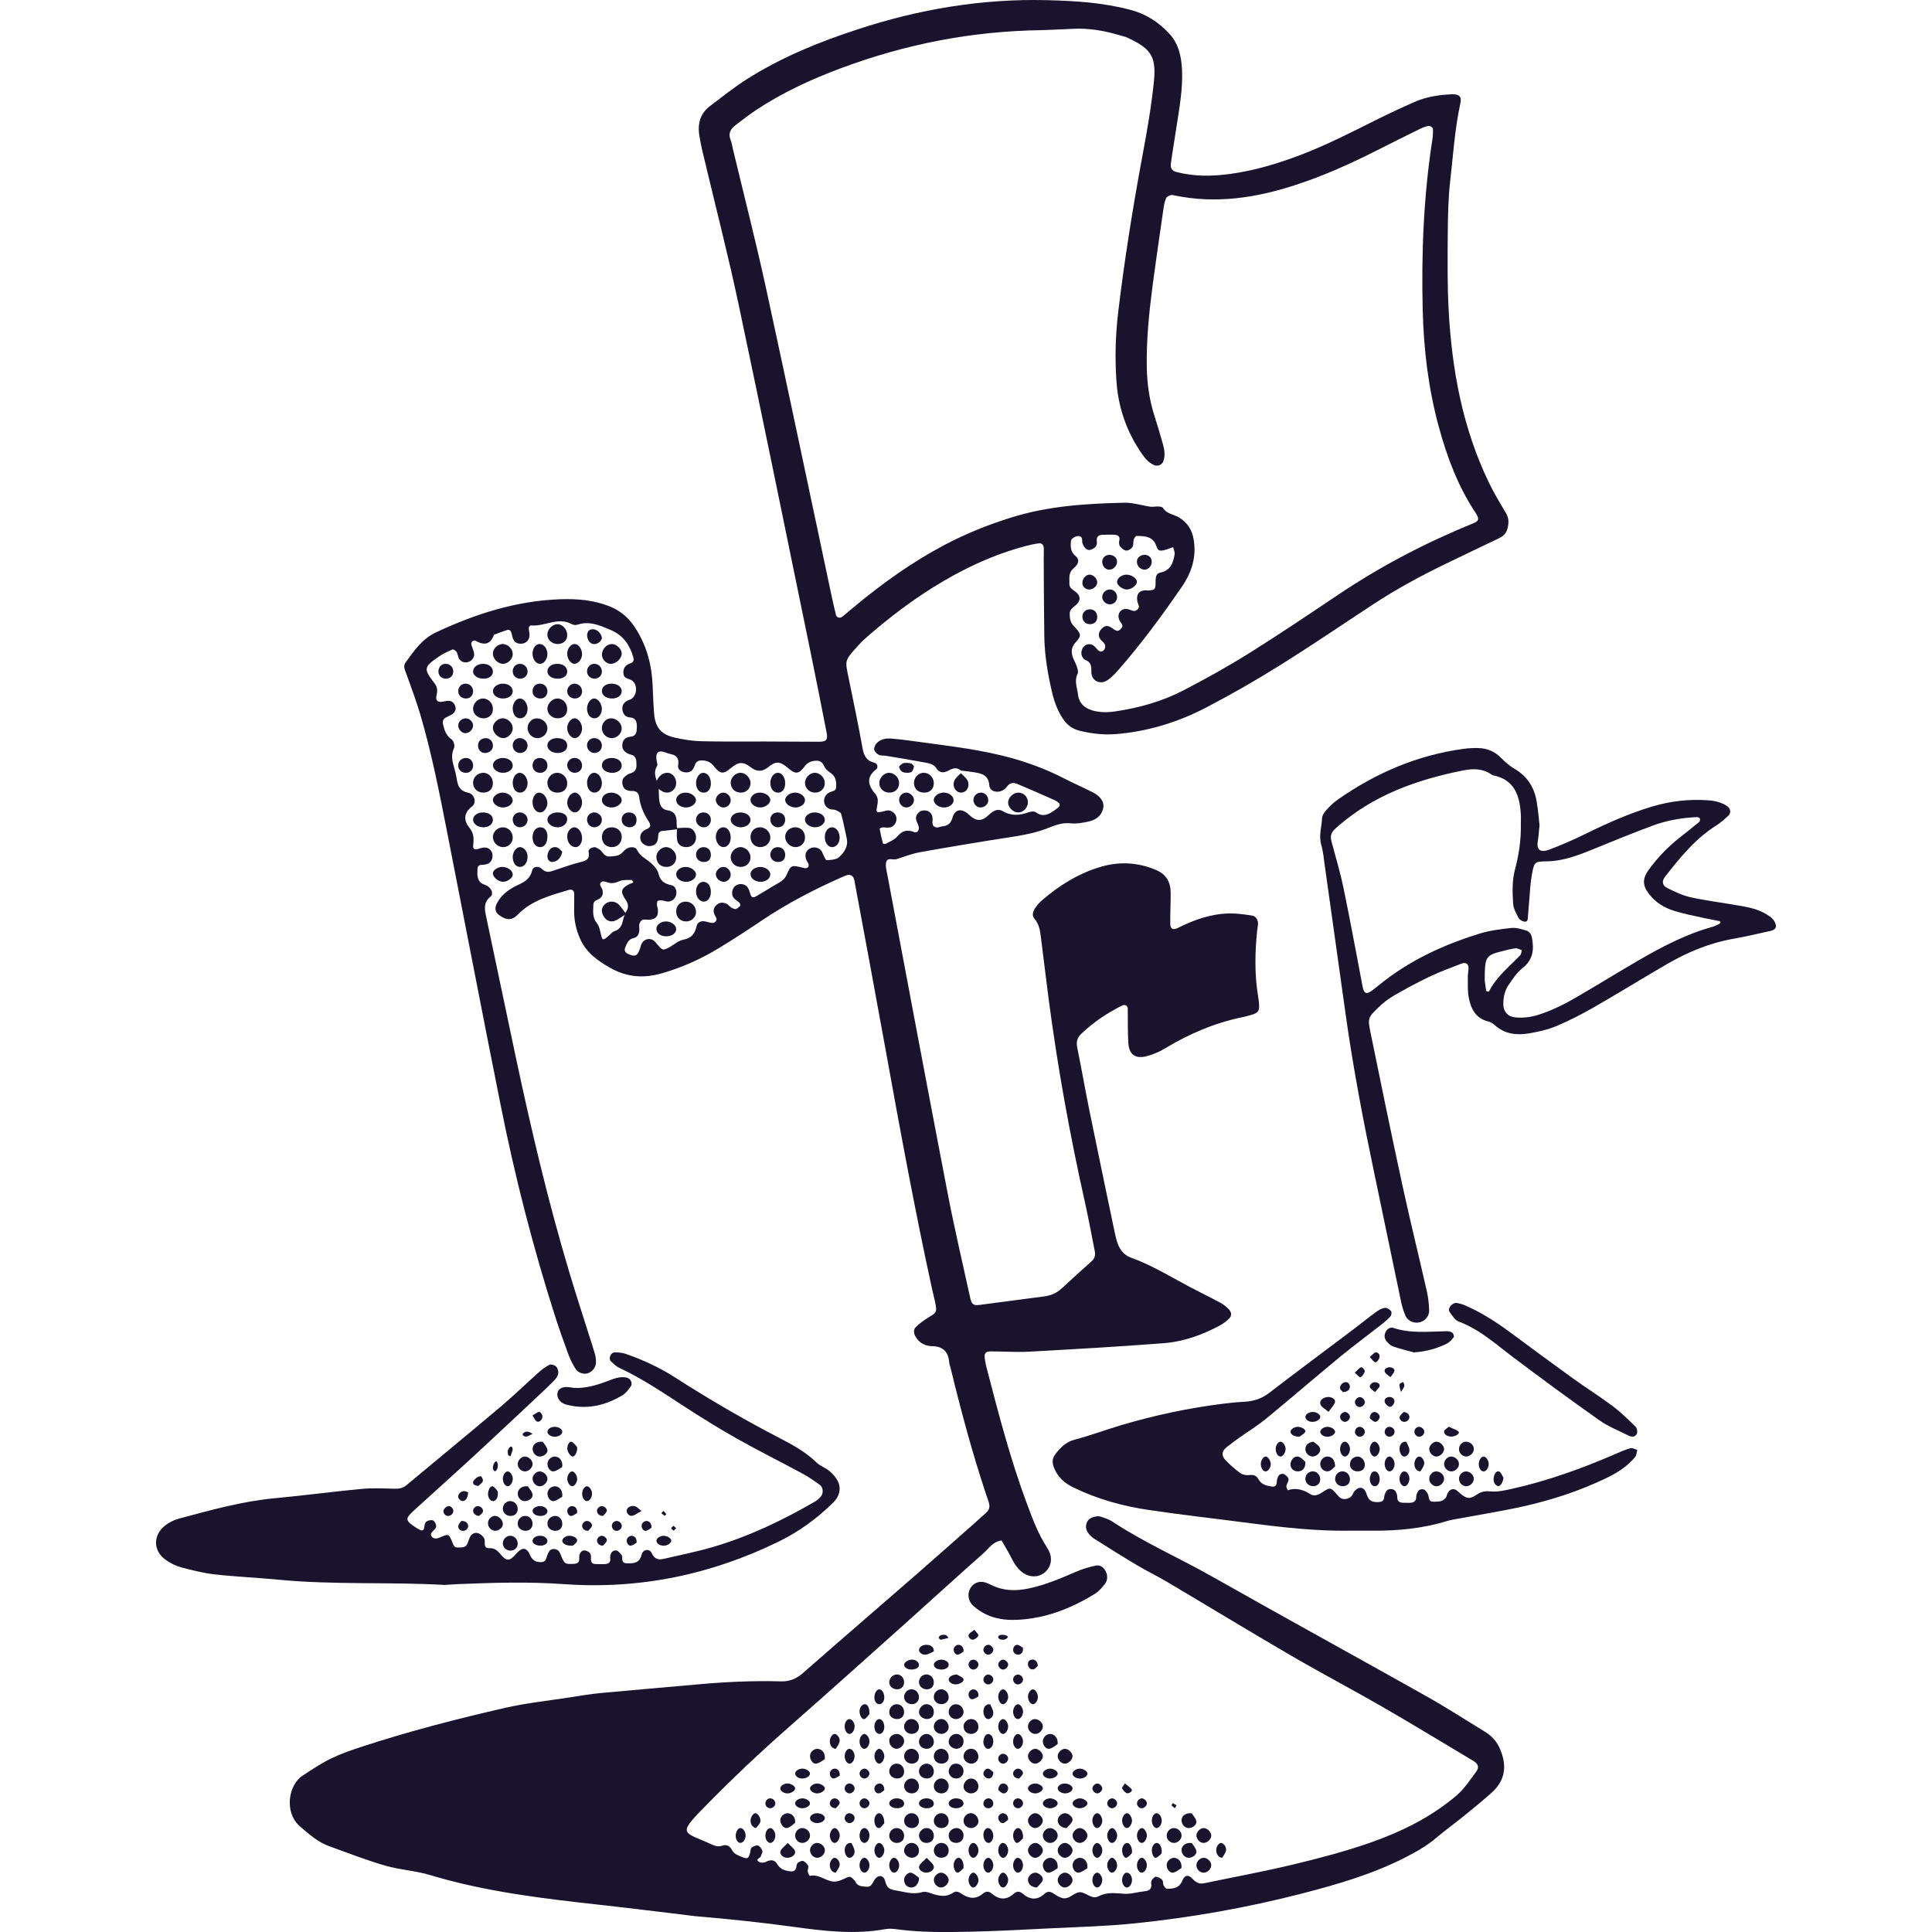 <?xml version="1.0" encoding="UTF-8"?> <svg xmlns="http://www.w3.org/2000/svg" id="Layer_1" viewBox="0 0 250 250"><path d="M124.363,99.728c-.52-.473-1.019-.349-1.587-.036-.626,.346-1.221,.406-1.687-.379-.172-.292-.638-.495-1-.565-1.789-.345-3.59-.637-5.388-.94-.326-.054-.695,0-.979-.133-.257-.124-.562-.419-.599-.674-.039-.273,.142-.656,.351-.865,.499-.501,1.17-.613,1.849-.564,.747,.051,1.49,.139,2.23,.242,4.029,.565,8.078,.98,12.046,1.939,2.841,.689,5.564,1.665,8.162,3.006,1.182,.61,2.403,1.141,3.59,1.738,1.088,.549,1.583,1.308,1.399,2.106-.239,1.022-.997,1.517-1.94,1.715-.728,.151-1.496,.3-2.221,.218-1.049-.115-1.937,.194-2.874,.571-1.623,.656-3.339,.971-5.071,1.235-3.856,.592-7.706,1.238-11.547,1.924-1.054,.188-2.076,.576-3.103,.91-.444,.142-1.115-.264-1.308,.342-.139,.434,.006,.983,.097,1.469,2.595,13.766,5.17,27.535,7.817,41.288,.883,4.585,1.946,9.133,2.949,13.69,.185,.84,.423,.989,1.206,.889,2.801-.361,5.597-.743,8.398-1.105,.852-.109,1.59-.44,2.224-1.022,1.287-1.183,2.571-2.367,3.88-3.526,.435-.385,.504-.819,.399-1.344-.429-2.124-.81-4.26-1.285-6.374-1.934-8.629-3.502-17.322-4.66-26.09-.339-2.564-.635-5.134-.967-7.695-.13-.983-.167-1.99-.883-2.812-.372-.428-.199-.959,.094-1.39,.233-.34,.504-.67,.813-.94,2.288-1.985,4.823-3.569,7.742-4.412,2.385-.689,4.76-.552,7.074,.425,1.312,.553,1.892,1.563,1.901,2.934,.006,1.332-.066,2.667-.054,3.999,.006,.689,.351,.892,.973,.577,2.103-1.059,4.292-1.833,6.661-1.881,.985-.021,1.976,.128,2.955,.276,.504,.076,.801,.604,.77,1.131-.015,.249-.078,.495-.106,.744-.293,2.831-.36,5.659,.1,8.48,.054,.328,.097,.661,.127,.992,.085,.971-.07,1.223-.922,1.484-.396,.121-.801,.228-1.206,.312-3.62,.744-6.96,2.181-10.115,4.093-.701,.425-1.49,.747-2.281,.956-1.453,.385-2.281-.188-2.378-1.672-.099-1.496-.051-2.997-.076-4.496-.006-.349-.365-.565-.698-.397-1.949,.962-3.735,2.16-5.315,3.668-.541,.516-.677,1.056-.526,1.793,.553,2.695,1.018,5.407,1.568,8.104,1.049,5.146,2.128,10.286,3.201,15.428,.103,.488,.199,.983,.341,1.46,.296,1.001,.84,1.826,1.856,2.19,2.678,.959,5.086,2.452,7.579,3.775,1.321,.701,2.672,1.347,3.986,2.06,.423,.231,.825,.546,1.145,.908,.29,.324,.335,.795-.018,1.128-.354,.337-.749,.656-1.176,.886-2.294,1.235-4.735,2.111-7.322,2.309-5.796,.446-11.601,.776-17.406,1.095-1.656,.091-3.321-.039-4.983-.036-.656,0-.84,.28-.728,.971,.054,.331,.106,.661,.187,.983,1.547,5.971,3.092,11.945,5.252,17.734,.728,1.954,1.445,3.912,2.596,5.671,.136,.209,.254,.434,.344,.664,.399,1.001,.103,2.042-.749,2.671-.737,.543-1.756,.558-2.572,.03-.722-.467-1.187-1.135-1.568-1.899-.402-.804-.877-1.572-1.321-2.358-1.09,.112-1.647,1.029-2.36,1.66-3.37,2.977-6.681,6.014-10.033,9.011-4.965,4.439-9.918,8.893-14.922,13.287-3.883,3.407-7.636,6.945-11.245,10.644-.522,.537-1.058,1.065-1.532,1.644-.973,1.183-.879,1.578,.465,2.176,.683,.303,1.384,.567,2.058,.889,.469,.221,.913,.355,1.429,.176,.562-.194,.989,.067,1.239,.546,.305,.589,.876,.735,1.402,.959,.581,.249,.768,.131,.946-.555,.064-.24,.054-.571,.208-.695,.221-.179,.605-.34,.837-.264,.245,.082,.469,.431,.556,.71,.06,.185-.154,.446-.209,.683-.057,.255-.753,.331-.26,.695,.208,.154,.674,.154,.915,.024,.629-.334,1.14-.288,1.496,.315,.335,.567,.828,.765,1.423,.874,.574,.106,.985,.04,1.049-.658,.015-.154,.094-.358,.208-.434,.194-.128,.493-.291,.656-.219,.266,.115,.526,.373,.653,.635,.087,.182-.1,.485-.067,.719,.03,.213,.238,.595,.29,.583,1.167-.282,2.025,.686,3.086,.735,.381,.018,.797-.115,1.151-.283,.979-.458,.973-.482,1.592,.201,.054,.06,.072,.149,.118,.221,.311,.501,.84,.462,1.321,.522,.626,.076,.783-.373,1.046-.828,.441-.767,1.227-.725,1.421,.11,.187,.81,.547,1.068,1.303,1.183,1.145,.176,2.269,.591,3.436,.245,.538-.161,.964,.085,1.435,.228,.888,.27,1.774,.44,2.623-.17,.402-.285,.776-.058,1.136,.179,.913,.601,1.819,.713,2.717-.061,.353-.303,.746-.33,1.121-.011,.952,.81,1.901,.913,2.874,.021,.347-.319,.743-.337,1.115-.019,.949,.81,1.892,.931,2.862,.031,.344-.319,.719-.322,1.121-.049,.332,.224,.686,.436,1.06,.573,1.012,.37,1.656-.807,2.49-.716,.758,.085,1.486,.962,2.303,.528,1.109-.586,2.182-.404,3.324-.331,.888,.058,1.798-.243,2.701-.334,.62-.064,.883-.337,.804-.962-.021-.158-.012-.364,.076-.479,.139-.185,.369-.446,.535-.431,.287,.03,.608,.197,.807,.406,.145,.152,.076,.488,.181,.704,.088,.185,.287,.446,.438,.446,.837,0,1.599-.064,1.998-1.074,.286-.726,.792-.789,1.344-.182,.463,.506,.886,.667,1.514,.536,3.817-.801,7.661-1.499,11.45-2.412,3.388-.816,6.778-1.696,10.06-2.852,4.004-1.411,7.83-3.289,11.096-6.08,.992-.847,1.744-1.99,2.533-3.058,.447-.607,.287-1.044-.381-1.442-3.926-2.342-7.833-4.721-11.792-7.006-3.889-2.242-7.866-4.33-11.746-6.59-5.388-3.137-10.716-6.381-16.083-9.561-1.287-.761-2.638-1.413-3.922-2.178-1.856-1.105-3.684-2.258-5.509-3.41-.275-.173-.52-.422-.722-.677-.332-.415-.414-.91-.205-1.411,.214-.522,.701-.689,1.194-.783,.233-.045,.504-.009,.731,.073,.468,.164,.958,.319,1.365,.589,4.104,2.715,8.613,4.685,12.88,7.1,9.19,5.201,18.449,10.271,27.654,15.444,2.608,1.465,5.128,3.086,7.679,4.654,.864,.531,1.517,1.219,1.943,2.199,.943,2.172,.722,4.075-1.061,5.68-1.172,1.056-2.399,2.051-3.626,3.046-1.16,.944-2.381,1.815-3.517,2.782-1.215,1.038-2.581,1.815-3.989,2.537-4.245,2.176-8.79,3.499-13.378,4.682-7.171,1.851-14.451,3.137-21.81,3.886-3.632,.37-7.295,.455-10.945,.637-3.399,.17-6.799,.355-10.199,.428-3.155,.067-6.316,.113-9.459-.306-.489-.067-1.009-.124-1.49-.036-3.989,.734-7.96,.264-11.903-.283-4.201-.582-8.41-1.014-12.631-1.374-.578-.049-1.155-.145-1.732-.212-3.544-.422-7.086-.868-10.634-1.259-7.428-.822-14.841-1.684-22.042-3.856-1.898-.574-3.932-.677-5.835-1.229-2.463-.716-4.862-1.647-7.277-2.524-1.432-.522-2.554-1.538-3.696-2.503-2.139-1.812-1.544-5.401,.251-6.581,1.179-.774,2.354-1.571,3.614-2.194,1.26-.622,2.602-1.092,3.941-1.532,6.159-2.024,12.429-3.647,18.742-5.088,2.744-.625,5.56-.916,8.347-1.35,1.312-.203,2.623-.428,3.944-.555,4.216-.397,8.434-.744,12.653-1.126,3.56-.325,7.126-.483,10.697-.385,1.176,.033,2.04-.367,2.898-1.12,4.883-4.281,9.803-8.517,14.699-12.78,2.447-2.133,4.874-4.29,7.31-6.439,.562-.495,1.112-1.004,1.671-1.502,.429-.382,.481-.847,.308-1.362-.106-.316-.217-.631-.323-.947-1.792-5.383-3.264-10.853-4.597-16.366-.057-.243-.163-.479-.184-.725-.115-1.365-.756-2.109-2.203-2.13-.849-.015-1.608-.376-2.109-1.144-.303-.465-.363-1.017,.024-1.378,.478-.446,1.01-.844,1.569-1.181,1.094-.655,1.151-.713,.897-1.966-.115-.571-.272-1.135-.396-1.705-2.242-10.264-4.14-20.599-6.008-30.936-1.29-7.139-2.626-14.266-3.947-21.399-.06-.325-.094-.677-.242-.959-.09-.17-.387-.343-.574-.328-.32,.027-.635,.185-.936,.319-3.578,1.584-7.038,3.38-10.296,5.567-1.865,1.253-3.744,2.482-5.667,3.644-2.285,1.381-4.705,2.463-7.276,3.207-2.345,.676-4.512,.54-6.712-.704-1.653-.935-3.073-1.951-3.871-3.711-.523-1.156-.795-2.367-.795-3.638,0-.749,.03-1.502,.009-2.251-.012-.406-.302-.595-.674-.485-2.384,.713-4.808,1.322-6.639,3.216-.71,.734-1.369,.725-2.23,.17-.692-.446-.816-.968-.426-1.702,.62-1.169,1.698-1.863,2.804-2.373,.904-.415,1.499-.858,1.735-1.854,.109-.467,.786-.607,1.221-.188,.441,.424,.825,.464,1.33,.303,1.263-.406,2.511-.886,3.801-1.192,.825-.194,1.109-.507,.937-1.353-.067-.328,.632-.665,.955-.513,.221,.103,.456,.219,.623,.389,.335,.352,.556,.834,1.173,.776,.577-.057,1.17-.027,1.614-.506,.166-.182,.345-.364,.55-.495,.45-.288,1.145-.288,1.354,.143,.399,.819,1.157,1.15,1.78,1.681,.423,.361,.871,.862,.994,1.378,.23,.965,.77,1.332,1.674,1.505,.495,.094,.725,.71,.631,1.208-.091,.488-.523,.904-1.031,.922-.238,.01-.48-.106-.722-.137-.641-.079-.78,.024-.744,.558,.018,.246,.124,.488,.13,.735,.015,.737-.257,1.071-.985,1.18-.323,.049-.674-.058-.985,.021-.178,.045-.363,.297-.426,.495-.073,.224-.006,.494-.012,.743-.018,.534-.166,1.008-.761,1.135-.686,.148-.873,.731-1.088,1.256-.133,.325,.036,.637,.393,.795,.903,.404,1.233,.249,1.55-.728,.075-.233,.13-.485,.251-.695,.308-.534,1.046-.685,1.517-.312,.19,.151,.339,.355,.499,.54,.605,.704,.674,.753,1.378,.401,.665-.331,1.257-.928,1.949-1.056,1.094-.206,1.502-.792,1.728-1.787,.118-.516,.644-.71,1.212-.552,.315,.085,.644,.188,.958,.167,.154-.009,.402-.282,.405-.44,.003-.225-.185-.449-.281-.677-.178-.425-.112-.81,.211-1.144,.402-.413,.879-.443,1.366-.219,.215,.1,.36,.34,.568,.467,.188,.115,.435,.252,.622,.212,.215-.045,.42-.249,.578-.428,.048-.054-.028-.297-.115-.385-.233-.234-.553-.392-.749-.647-.348-.452-.185-1.244,.265-1.562,.481-.34,1.23-.255,1.56,.231,.178,.264,.266,.597,.363,.907,.139,.455,.413,.431,.74,.24,.429-.252,.855-.513,1.284-.768,.565-.34,1.124-.683,1.696-1.01,.435-.252,.753-.534,.979-1.047,.55-1.244,.61-1.22,2.046-.88,.081,.019,.16,.045,.242,.061,.384,.073,.647-.188,.517-.537-.085-.23-.266-.433-.33-.667-.181-.67,.072-1.168,.677-1.408,.439-.173,1.052-.006,1.336,.385,.094,.13,.13,.303,.208,.446,.151,.27,.33,.77,.469,.761,.556-.04,1.251-.073,1.613-.413,.653-.607,1.209-1.387,.976-2.421-.236-1.056-.426-2.124-.716-3.162-.064-.222-.46-.382-.731-.501-.218-.094-.502-.033-.726-.119-.867-.333-1.021-1.413-.302-2.015,.064-.051,.136-.094,.205-.133,.336-.191,.888-.133,.907-.686,.021-.667-.012-1.331-.644-1.79-.327-.236-.705-.504-.865-.847-.238-.513-.501-.828-1.094-.792-.596,.036-1.058,.176-1.472,.725-.804,1.062-1.19,1.044-2.179,.203-1.028-.877-1.565-.895-2.553-.085-.736,.601-1.484,.604-2.245,.009-.97-.758-1.581-.734-2.572,.097-.964,.81-1.36,.826-2.203-.239-.42-.531-.87-.714-1.471-.747-.451-.024-.813,.088-.973,.567-.051,.158-.115,.316-.199,.458-.294,.513-.753,.595-1.281,.479-.472-.103-.768-.431-.698-.88,.127-.813-.133-1.28-.943-1.441-.242-.049-.481-.133-.716-.219-.915-.328-1.294,.014-1.137,1.026,.036,.243,.172,.558,.072,.722-.631,1.023,.012,1.888,.269,2.804l-.061-.067c.028,.631-.006,1.274,.1,1.89,.1,.567,.393,1.028,1.076,1.122,.883,.124,1.161,.74,1.142,1.565-.006,.322,.042,.64,.064,.962l.091-.091c-.653,.076-1.303,.172-1.958,.224-.411,.033-.562,.231-.578,.619-.009,.245-.042,.503-.13,.731-.169,.443-.565,.589-.994,.616-.474,.033-1.03-.345-1.157-.786-.124-.431-.015-.825,.32-1.131,.121-.11,.269-.201,.42-.255,.496-.176,.647-.492,.356-.937-.641-.989-1.139-2.036-1.275-3.222-.072-.631-.429-.826-1.015-.804-.239,.009-.502-.061-.716-.171-.462-.236-.629-1.171-.263-1.547,.221-.228,.502-.465,.798-.544,.568-.154,.855-.455,.84-1.047-.012-.585,.042-1.201-.722-1.392-.082-.021-.16-.045-.236-.076-.502-.191-.873-.524-.876-1.086,0-.667,.354-1.092,1.046-1.156,.816-.076,.831-.677,.837-1.278,.006-.628-.103-1.165-.897-1.22-.58-.042-.882-.422-.967-.965-.088-.561,.175-.962,.659-1.223,.145-.076,.317-.097,.459-.179,.825-.476,.879-1.984,.048-2.448-.42-.234-.997-.225-1.043-.88-.048-.677,.266-1.101,.913-1.302,.387-.118,.474-.403,.369-.779-.453-1.599-1.308-2.849-2.898-3.526-1.381-.586-2.732-1.217-4.291-.707-.221,.073-.538,.07-.731-.04-1.816-1.028-3.563,.334-5.349,.143-.079-.009-.257,.206-.257,.319,0,.328,.109,.655,.094,.98-.024,.561-.39,.968-.879,1.047-.544,.088-1.003-.061-1.239-.586-.133-.297-.148-.649-.275-.953-.048-.121-.281-.279-.375-.249-.617,.188-1.218,.428-1.825,.646-.447,1.247-1.23,1.423-2.339,.804-.323-.182-.689,.155-.598,.483,.112,.397,.326,.779,.366,1.18,.039,.431-.202,.795-.61,1.004-.438,.228-1.049,.103-1.321-.337-.169-.27-.175-.643-.342-.916-.097-.161-.42-.355-.541-.303-.607,.261-1.218,.546-1.762,.922-1.961,1.362-2.001,1.571-.538,3.47,.42,.546,.366,1.014,.236,1.617-.133,.616,.187,.877,.885,.728,.62-.133,1.16-.233,1.49,.443,.281,.58,.057,1.099-.876,1.484-.601,.245-.765,.531-.628,1.095,.175,.735,.408,1.399,1.097,1.876,.251,.172,.441,.816,.317,1.086-.387,.831-.278,1.596-.033,2.409,.166,.558,.299,1.129,.39,1.705,.139,.883,.42,1.484,1.463,1.694,.828,.167,1.142,1.292,.508,1.774-1.176,.892-1.052,1.894-.332,2.783,.625,.774,.553,1.49,.471,2.327-.039,.413,.245,.534,.65,.395,.305-.106,.644-.21,.952-.179,.429,.043,.75,.316,.87,.768,.133,.506-.088,1.086-.499,1.296-.072,.036-.16,.049-.236,.082-.408,.179-1.139-.119-1.173,.604-.036,.804-.121,1.714,.946,2.063,.227,.073,.45,.224,.62,.395,.326,.328,.45,.879,.139,1.122-.997,.783-.777,1.711-.565,2.715,1.266,5.953,2.505,11.912,3.768,17.865,2.01,9.463,4.216,18.876,6.999,28.145,.84,2.794,1.747,5.567,2.623,8.35,.227,.716,.465,1.426,.668,2.148,.088,.315,.127,.655,.136,.983,.015,.686-.453,1.299-1.103,1.502-.486,.152-1.221-.072-1.535-.573-.35-.561-.671-1.156-.897-1.775-.635-1.72-1.254-3.447-1.81-5.192-2.841-8.902-5.152-17.947-6.984-27.11-2.387-11.937-4.678-23.891-7.023-35.833-.964-4.909-1.937-9.818-3.342-14.624-.538-1.835-1.209-3.632-1.859-5.431-.175-.486-.426-.98-.106-1.423,1.109-1.53,2.127-3.071,3.992-3.942,5.101-2.385,10.362-4.065,16.019-4.266,2.167-.079,4.324,.097,6.373,.908,1.502,.594,2.59,1.55,3.487,3.006,1.42,2.3,2.022,4.718,2.119,7.343,.042,1.168,.094,2.336,.181,3.498,.136,1.793,.888,2.74,2.641,3.14,1.127,.258,2.29,.449,3.445,.476,2.741,.073,5.482,.028,8.226,.036,2.327,.006,4.651,.018,6.978,.033,.989,.006,1.224-.228,1.04-1.165-.656-3.356-1.315-6.708-2.004-10.058-3.11-15.107-6.174-30.223-9.374-45.309-1.402-6.602-3.097-13.141-4.651-19.713-.172-.728-.33-1.462-.447-2.203-.238-1.502,.106-2.834,1.354-3.784,1.587-1.208,3.152-2.458,4.832-3.523,4.451-2.822,9.299-4.797,14.288-6.423C118.933,1.18,127.086-.188,135.477,.021c3.657,.091,7.286,.312,10.858,1.268,2.021,.54,3.638,1.62,5.004,3.101,1.179,1.277,1.532,2.928,1.614,4.633,.12,2.521-.354,4.985-.726,7.458-.235,1.566-.508,3.128-.716,4.697-.085,.625,.172,.941,.761,1.092,2.294,.589,4.615,.552,6.932,.234,3.14-.431,6.162-1.338,9.12-2.467,3.345-1.274,6.524-2.907,9.721-4.503,1.635-.816,3.291-1.59,4.962-2.327,1.538-.68,3.182-.941,4.853-1.004,.961-.04,1.303,.294,1.115,1.147-.731,3.347-.94,6.763-1.327,10.155-.254,2.23-.29,4.497-.308,6.745-.027,3.253-.06,6.514,.109,9.761,.411,7.804,1.804,15.404,5.246,22.501,.653,1.347,1.429,2.634,2.194,3.92,.378,.634,.348,1.244,.19,1.917-.148,.631-.526,1.022-1.076,1.286-2.393,1.147-4.793,2.281-7.18,3.444-3.14,1.53-6.207,3.198-9.132,5.119-4.035,2.646-8.021,5.367-12.112,7.919-3.1,1.936-6.279,3.759-9.519,5.446-3.639,1.893-7.525,3.092-11.638,3.426-1.587,.128-3.14-.045-4.693-.425-.961-.236-1.638-.74-2.17-1.532-.707-1.056-1.133-2.224-1.423-3.45-.556-2.358-.961-4.745-1.001-7.172-.054-3.338-.057-6.672-.078-10.01-.003-.501,.03-1.001,.009-1.499-.015-.374-.245-.644-.626-.595-.571,.07-1.142,.197-1.701,.345-4.294,1.135-8.262,3.019-12.021,5.368-2.898,1.811-5.606,3.883-8.199,6.108-.504,.433-1.003,.879-1.447,1.374-1.843,2.06-1.747,1.86-1.215,4.445,.601,2.94,1.221,5.877,1.747,8.832,.178,1.01,.526,1.687,1.58,1.933,.402,.094,.435,.653,.221,.817-1.36,1.025-1.089,2.094-.158,3.186,.442,.519,.363,1.04,.248,1.635-.151,.798-.09,.825,.661,.679,.242-.045,.481-.152,.722-.161,.499-.018,.989,.383,1.1,.844,.136,.567-.23,1.232-.81,1.356-.311,.067-.656-.021-.982,0-.13,.009-.369,.142-.36,.185,.117,.637,.26,1.272,.429,1.899,.012,.043,.299,.08,.402,.019,.504-.285,1.097-.513,1.456-.935,.635-.746,1.269-.928,2.173-.561,.411,.167,.728-.288,.583-.761-.094-.312-.287-.604-.336-.919-.076-.497,.33-.998,.81-1.098,.631-.134,1.208,.203,1.314,.819,.054,.321-.042,.673,.031,.989,.036,.158,.29,.345,.465,.37,.233,.033,.483-.103,.728-.13,.71-.082,1.139-.31,1.375-1.144,.317-1.126,1.22-1.229,2.082-.419,.961,.907,1.656,1.001,2.671,.021,.583-.564,1.181-.779,1.756-.44,1.13,.67,2.197,.543,3.336,.149,.285-.1,.729-.161,.928-.012,.952,.719,1.714,.252,2.487-.288,.202-.142,.411-.288,.568-.473,.064-.076,.054-.315-.018-.385-.176-.17-.387-.319-.611-.419-1.589-.705-3.179-1.405-4.781-2.079-.477-.2-.961-.215-1.329,.285-.142,.194-.332,.38-.538,.501-.74,.434-1.735,.173-1.792-.622-.087-1.232-.828-1.49-1.758-1.654-.653-.115-1.315-.176-1.97-.258l.076,.033-.006-.012h0Zm-43.486,18.438c.468-.576,.544-1.071,.057-1.775-.737-1.071-.55-1.465,.628-2.048,.072-.036,.169-.028,.239-.064,.064-.033,.106-.103,.157-.158-.097-.091-.193-.258-.287-.258-.486,.012-1.009-.036-1.444,.133-.477,.189-.906,.37-1.423,.234-.308-.079-.719-.261-.925-.133-.517,.321-.006,.704,.082,1.065,.136,.561-.051,.989-.574,1.22-.323,.142-.592,.288-.604,.683-.027,.825-.154,1.651,.447,2.385,.242,.294,.366,.722,.45,1.108,.275,1.235,.266,1.238,1.206,.422,.187-.161,.357-.397,.574-.462,.743-.224,1.028-.761,1.161-1.462,.06-.325,.205-.631,.311-.947l-.051,.058s-.003,0-.003,0ZM134.801,3.901c-9.135,.121-17.726,1.839-26.049,4.949-3.822,1.429-7.515,3.134-10.928,5.398-.897,.598-1.746,1.274-2.614,1.918-.656,.488-1.019,1.068-.674,1.93,.154,.382,.211,.804,.308,1.211,1.435,5.995,2.97,11.973,4.282,17.995,2.889,13.274,5.666,26.573,8.492,39.859,.172,.817,.366,1.626,.562,2.437,.079,.315,.523,.437,.801,.212,.52-.415,1.022-.853,1.535-1.277,3.654-3.04,7.501-5.798,11.71-8.022,2.801-1.478,5.726-2.649,8.748-3.583,4.733-1.462,9.619-1.769,14.521-1.875,1.127-.024,2.26,.355,3.394,.516,.317,.045,.65-.049,.973-.031,.215,.012,.535,.04,.619,.176,.486,.801,1.406,.828,2.097,1.253,1.061,.652,1.656,1.565,1.874,2.8,.399,2.285-.242,4.294-1.511,6.144-2.593,3.781-5.31,7.467-8.34,10.908-.381,.434-.804,.853-1.272,1.18-.949,.665-2.131,.119-2.11-1.068,.015-.779-.051-1.271-.813-1.547-.136-.048-.238-.221-.33-.354-.256-.383-.172-1.035,.188-1.381,.335-.325,.761-.376,1.142-.173,.278,.149,.468,.455,.71,.674,.326,.297,.628,.142,.813-.149,.103-.161,.115-.476,.024-.64-.157-.282-.471-.47-.64-.749-.257-.422-.115-.944,.323-1.341,.345-.315,.719-.355,1.128-.091,.278,.179,.58,.458,.861,.446,.224-.009,.601-.383,.611-.604,.009-.285-.327-.564-.433-.874-.254-.74,.197-1.387,.946-1.351,.321,.015,.629,.201,.952,.262,.293,.054,.714-.322,.671-.586-.04-.243-.176-.467-.209-.71-.124-.862,.172-1.277,.971-1.38,.16-.021,.332,.039,.495,.024,.764-.073,.879-.128,.9-.859,.019-.601-.081-1.311,.62-1.456,1.333-.279,1.656-1.256,1.844-2.354,.051-.294-.118-.625-.185-.937-.227,.081-.453,.167-.683,.242-.904,.306-1.269,.319-1.466-.3-.435-1.378-1.502-1.372-2.583-1.396-.127,0-.324,.292-.378,.479-.087,.304,.006,.692-.148,.935-.154,.243-.517,.483-.788,.483-.269,0-.587-.258-.789-.486-.142-.16-.214-.488-.157-.701,.199-.749-.242-.858-.792-.874-.414-.012-.831,.012-1.245,.015-.574,.006-.946,.17-.849,.874,.082,.597-.323,.919-.828,1.074-.408,.128-.819-.233-1.028-.853-.051-.154-.03-.331-.051-.497-.067-.47-.475-.467-.75-.394-.265,.072-.653,.333-.683,.552-.094,.737-.081,1.469,.619,2.03,.456,.367,.372,.879-.03,1.304-.115,.121-.238,.233-.36,.346-.568,.524-.423,1.219-.444,1.875-.021,.613,.465,.792,.849,1.107,.622,.51,.638,1.108,.012,1.669-.375,.337-.825,.558-.819,1.147,.006,.583,.064,1.086,.535,1.578,.964,1.001,1.028,1.25,.266,2.069-.553,.595-.626,1.144-.451,1.799,.127,.47,.414,.895,.571,1.362,.1,.297,.224,.701,.103,.94-.462,.926-.051,1.815,.049,2.697,.127,1.095,.837,1.772,1.901,2.063,.982,.27,1.962,.261,2.962,.109,3.062-.461,6.026-1.283,8.77-2.71,2.874-1.492,5.714-3.067,8.458-4.781,3.946-2.47,7.811-5.07,11.676-7.664,5.473-3.674,11.281-6.694,17.376-9.176,.725-.294,.822-.582,.33-1.319-2.294-3.438-3.72-7.255-4.796-11.211-1.339-4.934-1.949-9.982-2.072-15.079-.179-7.346,.115-14.673,1.236-21.952,.076-.491,.12-.998,.087-1.49-.009-.146-.347-.4-.501-.379-.399,.058-.798,.206-1.167,.385-1.865,.916-3.723,1.842-5.576,2.782-3.412,1.732-6.893,3.292-10.537,4.481-5.128,1.675-10.326,2.47-15.693,1.344-.16-.033-.353-.082-.49-.027-.211,.085-.48,.215-.561,.401-.167,.373-.26,.789-.321,1.195-.486,3.383-.985,6.766-1.433,10.152-.456,3.474-.804,6.957-.749,10.471,.033,2.185,.342,4.314,1.012,6.396,.384,1.189,.731,2.391,1.073,3.592,.206,.728,.323,1.459,.064,2.212-.16,.467-.722,.716-1.203,.51-.722-.312-1.185-.895-1.614-1.514-1.937-2.807-3.015-5.92-3.255-9.321-.211-3.004-.127-6.011,.23-8.993,.81-6.79,1.892-13.538,3.143-20.259,.596-3.195,1.158-6.405,1.481-9.633,.335-3.344-.583-4.245-3.445-5.595-.296-.14-.635-.197-.952-.294-2.001-.604-4.034-.959-6.138-.844-1.411,.079-2.822,.121-3.989,.17l.003,.003h0Z" fill="#19132d"></path><path d="M57.608,205.094c-7.088-.415-14.346,.012-21.571-.682-2.735-.264-5.484-.379-8.213-.685-1.476-.164-2.941-.528-4.381-.912-.706-.188-1.404-.549-2.007-.972-1.628-1.149-1.664-3.188-.079-4.433,.509-.403,1.14-.727,1.768-.894,4.099-1.094,8.18-2.252,12.436-2.646,3.729-.345,7.443-.849,11.172-1.2,1.401-.133,2.826-.07,4.238-.03,.609,.015,1.131-.042,1.619-.452,4.09-3.415,8.21-6.796,12.281-10.235,1.652-1.397,3.204-2.912,4.82-4.354,.43-.382,.897-.751,1.41-.997,.212-.103,.67,.042,.864,.233,.197,.191,.312,.588,.276,.872-.039,.303-.249,.624-.47,.858-.57,.606-1.182,1.172-1.789,1.742-2.795,2.621-5.578,5.251-8.392,7.848-2.631,2.427-5.302,4.811-7.946,7.224-1.279,1.167-1.255,1.348,.236,2.33,.14,.091,.288,.17,.436,.242,.434,.215,.546-.009,.597-.406,.03-.236,.1-.567,.267-.664,.243-.142,.658-.245,.87-.13,.221,.124,.427,.549,.388,.8-.042,.276-.379,.503-.582,.758-.2,.251-.045,.581,.249,.709,.355,.154,.603,.015,.922-.121,1.037-.442,1.067-.428,1.531,.737,.133,.333,.239,.618,.64,.609,.485-.009,1.028,.085,1.288-.497,.136-.3,.206-.633,.367-.919,.23-.409,.649-.56,1.067-.418,.276,.097,.537,.354,.703,.606,.121,.182,.109,.473,.103,.715-.009,.406,.161,.624,.57,.603,.643-.033,1.034,.255,1.449,.76,.828,1.006,1.216,.942,2.095-.079,.685-.797,1.285-.818,1.689,.094,.273,.618,.576,.957,1.231,1.021,.458,.045,.803-.024,.949-.54,.088-.312,.212-.627,.391-.894,.267-.4,1.031-.315,1.276,.115,.039,.073,.082,.143,.115,.219,.564,1.385,.57,1.385,1.764,1.336,.503-.021,.746-.245,.7-.767-.015-.16,0-.339,.061-.488,.133-.336,.394-.554,.764-.467,.221,.054,.476,.197,.591,.379,.118,.188,.109,.47,.103,.709-.009,.388,.118,.636,.534,.652,.415,.015,.834,.033,1.246,.012,.461-.024,.797-.203,.703-.761-.012-.081-.012-.167,0-.248,.064-.47,.337-.812,.797-.749,.258,.036,.497,.363,.694,.603,.088,.109,.064,.318,.067,.485,.006,.418,.252,.56,.625,.567,.864,.018,1.613-.006,1.886-1.13,.167-.694,1.025-.809,1.306-.191,.373,.815,.883,.9,1.586,.737,2.107-.491,4.235-.912,6.309-1.519,4.66-1.36,9.01-3.445,13.203-5.869,.279-.16,.542-.381,.754-.624,.401-.455,.361-1.221-.118-1.569-.74-.533-1.498-1.054-2.298-1.485-2.783-1.503-5.621-2.909-8.374-4.463-2.389-1.349-4.726-2.8-7.028-4.297-2.653-1.724-5.269-3.503-8.152-4.842-.433-.2-.819-.548-1.161-.891-.355-.351-.036-1.139,.467-1.148,.482-.009,.997,.03,1.449,.191,2.204,.772,4.332,1.733,6.3,2.999,4.487,2.885,9.089,5.558,13.825,8.009,1.619,.837,3.219,1.739,4.553,3.042,.464,.451,1.152,.667,1.655,1.088,.434,.363,.846,.815,1.101,1.315,.479,.942,.236,1.973-.536,2.736-2.083,2.063-4.408,3.778-7.054,5.075-8.796,4.312-18.075,6.23-27.84,5.53-4.584-.327-9.15-.188-13.725,0-.5,.021-.997,.058-1.643,.097v.01h0ZM199.21,106.822c-.106,1.017-.133,1.52-.217,2.011-.214,1.235,.431,1.502,1.458,1.117,1.626-.613,3.226-1.313,4.786-2.081,2.758-1.359,5.559-2.603,8.507-3.489,2.408-.726,4.865-1.004,7.375-.814,.842,.064,1.633,.261,2.348,.728,.465,.303,.573,.892,.181,1.256-.483,.446-.978,.898-1.53,1.244-2.734,1.711-4.717,4.171-6.669,6.665-.44,.561-.347,1.137,.302,1.456,.96,.47,1.949,.953,2.981,1.183,1.856,.419,3.754,.649,5.634,.977,.899,.155,1.81,.282,2.677,.549,.7,.215,1.391,.552,1.988,.977,.371,.261,.757,.776,.776,1.192,.027,.573-.637,.652-1.102,.755-1.451,.325-2.906,.667-4.369,.922-3.066,.534-5.89,1.702-8.564,3.249-3.163,1.829-6.268,3.756-9.437,5.573-1.581,.907-3.208,1.753-4.886,2.46-1.131,.479-2.366,.758-3.582,.965-1.593,.267-3.144,.109-4.436-1.059-.238-.215-.546-.406-.851-.479-1.624-.395-2.242-1.647-2.523-3.088-.172-.886-.106-1.824-.12-2.736-.006-.331,.075-.661,.094-.996,.033-.622-.332-.895-.96-.652-1.392,.54-2.795,1.059-4.14,1.699-1.569,.749-3.105,1.584-4.612,2.458-.709,.412-1.376,.94-1.964,1.514-1.349,1.317-1.391,1.356-.999,3.289,1.349,6.61,2.71,13.221,4.14,19.817,.99,4.56,2.113,9.089,3.145,13.637,.184,.804,.269,1.644,.29,2.469,.015,.707-.507,1.299-1.123,1.49-.727,.222-1.584-.073-1.913-.777-.278-.594-.462-1.247-.601-1.893-1.15-5.464-2.269-10.931-3.419-16.395-1.424-6.768-2.731-13.561-3.699-20.412-.924-6.519-1.826-13.042-2.746-19.562-.127-.907-.203-1.832-.456-2.706-.344-1.18,.045-2.306,.103-3.453,.018-.373,.302-.786,.571-1.083,.44-.491,.929-.962,1.469-1.338,4.907-3.431,10.269-5.743,16.224-6.553,.654-.088,1.324-.133,1.982-.109,1.111,.042,2.085,.422,2.894,1.25,.513,.528,1.083,1.038,1.714,1.402,1.636,.937,2.568,2.345,2.894,4.156,.22,1.223,.308,2.47,.392,3.204l-.006,.009h0Zm-2.417-.188c0-.328,.028-.831-.003-1.329-.148-2.418-.855-4.435-3.585-4.978-.078-.015-.154-.064-.223-.113-1.111-.779-2.372-.773-3.597-.531-6.09,1.208-11.808,3.24-16.552,7.503-.631,.567-.721,1.008-.537,1.702,.534,2.011,1.138,4.011,1.56,6.047,.878,4.241,1.654,8.504,2.471,12.757,.164,.849,.48,1.01,1.123,.546,.338-.243,.663-.497,.987-.761,3.856-3.155,8.283-5.2,12.989-6.659,1.333-.413,2.752-.592,4.146-.74,.624-.067,1.301,.151,1.928,.333,.396,.115,.64,.446,.73,.913,.302,1.565,.139,2.903-1.252,3.98-.701,.544-1.217,1.353-1.735,2.099-.535,.768-.74,1.672-.71,2.612,.03,.938,.607,1.554,1.548,1.635,.999,.088,1.97-.018,2.942-.321,1.838-.574,3.531-1.444,5.179-2.409,2.58-1.508,5.124-3.076,7.707-4.581,3.087-1.799,6.244-3.458,9.714-4.417,.314-.085,.603-.255,.896-.403,.06-.03,.112-.14,.112-.212,0-.043-.106-.11-.175-.124-.649-.134-1.301-.243-1.946-.389-1.292-.291-2.601-.534-3.863-.926-1.28-.397-2.423-1.083-3.265-2.184-.863-1.132-.875-1.99-.015-3.167,1.137-1.553,2.453-2.931,3.968-4.12,.848-.667,1.696-1.335,2.526-2.024,.1-.082,.151-.324,.106-.452-.036-.1-.253-.194-.386-.189-1.917,.088-3.806,.401-5.598,1.059-2.722,.998-5.402,2.111-8.09,3.201-1.853,.753-3.709,1.438-5.743,1.465-1.563,.021-1.611,.067-1.907,1.605-.108,.57-.175,1.153-.226,1.735-.109,1.247-.187,2.494-.299,3.74-.027,.301,.033,.765-.431,.728-.281-.024-.655-.242-.785-.485-.308-.574-.661-1.198-.703-1.823-.097-1.49-.148-2.992,.244-4.472,.492-1.856,.791-3.749,.754-5.855l-.003,.003h0Zm-4.671,20.26c.018,.134,.094,.704,.181,1.271,.01,.055,.097,.119,.16,.137,.069,.019,.199,.015,.217-.024,.972-1.885,2.601-3.186,4.031-4.663,.145-.151,.151-.44,.221-.667-.284-.085-.576-.267-.848-.236-.567,.064-1.129,.228-1.687,.364-2.001,.488-2.2,.743-2.272,2.879-.006,.164,0,.331,0,.94h-.003Z" fill="#19132d"></path><path d="M174.3,198.073c-3.806,.049-8.123-.401-12.435-.962-4.384-.573-8.78-1.064-13.155-1.711-3.396-.499-6.691-1.404-9.808-2.921-1.195-.582-2.07-1.373-2.542-2.63-.228-.607-.197-1.153,.192-1.664,.669-.871,1.378-1.604,2.542-1.904,2.016-.521,3.974-1.266,5.971-1.861,4.332-1.287,8.74-2.222,13.225-2.783,.909-.114,1.824-.205,2.742-.251,1.204-.058,2.249-.411,3.231-1.168,3.588-2.759,7.224-5.453,10.835-8.178,1.004-.758,1.98-1.551,2.995-2.293,.328-.239,.724-.46,1.113-.512,.253-.034,.605,.203,.797,.42,.103,.117,.054,.524-.073,.674-.322,.377-.712,.705-1.104,1.012-1.781,1.398-3.606,2.738-5.354,4.175-3.231,2.661-6.403,5.401-9.637,8.059-1.095,.901-2.317,1.643-3.475,2.468-.547,.389-1.086,.788-1.611,1.201-.66,.521-.742,1.092-.161,1.704,.571,.604,1.207,1.165,1.879,1.653,.304,.221,.784,.322,1.164,.276,.569-.067,.946,.024,1.228,.561,.35,.662,1.034,.815,1.694,.92,.337,.052,.626-.043,.651-.515,.015-.315,.097-.668,.267-.922,.101-.15,.483-.264,.642-.187,.262,.126,.578,.396,.62,.647,.049,.282-.225,.604-.276,.923-.028,.169,.173,.53,.182,.527,1.092-.358,2.025-.058,2.967,.536,.399,.251,.931,.11,1.405-.205,1.128-.748,1.146-.715,1.931,.159,.161,.181,.314,.39,.511,.515,.459,.294,1.161,.122,1.517-.349,.1-.132,.128-.316,.231-.445,.608-.766,1.338-.705,1.633,.288,.252,.843,.696,1.054,1.435,1.042,.447-.006,.812-.086,.849-.66,.015-.242,.115-.493,.234-.708,.243-.442,1.003-.435,1.256,.015,.115,.208,.203,.469,.197,.705-.015,.567,.307,.714,.769,.735,.249,.01,.501,.006,.751,.006,.563,0,.961-.15,.94-.846-.006-.224,.133-.469,.255-.678,.149-.258,.687-.319,.891-.101,.161,.175,.331,.38,.401,.601,.119,.383,.045,.886,.651,.879,.581-.006,1.197,.043,1.602-.497,.146-.193,.167-.478,.301-.683,.344-.527,.808-.585,1.246-.184,1.055,.965,1.46,1.14,2.463,.457,.623-.423,1.094-.488,1.812-.423,.881,.083,1.812-.126,2.696-.322,4.664-1.036,9.142-2.652,13.523-4.553,.611-.267,1.228-.542,1.867-.714,.258-.07,.59,.135,.888,.211-.088,.31-.088,.69-.274,.917-1.031,1.263-2.39,2.09-3.833,2.783-3.412,1.634-6.987,2.799-10.662,3.617-2.77,.619-5.576,1.058-8.367,1.578-.493,.092-.991,.166-1.469,.31-3.15,.969-6.378,1.279-9.653,1.251-.919-.01-1.84,0-3.305,0l.003,.003h0Zm14.152-29.48c.172,.043,.589,.096,.96,.254,2.159,.913,4.127,2.167,6.017,3.567,2.69,1.994,5.38,3.981,8.094,5.939,1.697,1.223,3.472,2.332,5.142,3.586,1.062,.799,2.022,1.746,2.979,2.681,.184,.179,.275,.675,.169,.904-.205,.44-.67,.449-1.075,.245-1.262-.635-2.605-1.158-3.753-1.966-3.756-2.651-7.466-5.376-11.144-8.144-2.271-1.71-4.372-3.647-7.092-4.651-.477-.177-.84-.778-1.172-1.245-.269-.381,.172-1.118,.876-1.174l-.003,.003h0Zm-56.986,41.012c-1.339,.058-2.644-.126-3.865-.702-.594-.278-1.161-.672-1.66-1.115-.651-.582-.777-1.446-.438-2.156,.342-.712,1.092-1.087,1.878-.893,.315,.078,.624,.22,.921,.369,1.561,.77,3.155,.786,4.822,.436,2.116-.446,4.094-1.283,6.074-2.144,.828-.359,1.704-.624,2.581-.811,.483-.104,.964,.126,1.254,.644,.309,.546,.339,1.222-.063,1.736-.367,.465-.774,.944-1.258,1.245-3.172,1.972-6.551,3.259-10.247,3.398v-.006h0Zm-57.187-30.015c1.355,.091,2.77-.298,4.17-.815,.842-.314,1.671-.706,2.618-.524,.507,.097,.857,.734,.549,1.157-.292,.401-.6,.847-1.003,1.094-2.113,1.295-4.379,1.869-6.826,1.371-.239-.051-.483-.104-.713-.185-.6-.217-.994-.781-.955-1.336,.039-.564,.528-.903,1.286-.871,.245,.009,.486,.062,.875,.113v-.003h0Z" fill="#19132d"></path><path d="M182.953,175c-.899-.248-1.808-.469-2.688-.767-.304-.104-.574-.374-.799-.622-.307-.337-.385-.754-.201-1.192,.194-.453,.627-.723,1.025-.591,2.265,.754,4.578,.469,6.883,.431,.247-.003,.545,.035,.733,.17,.15,.11,.288,.5,.213,.597-.247,.327-.551,.669-.911,.849-1.322,.651-2.726,1.024-4.255,1.125h0Zm-49.944-71.183c0,.705-.572,1.308-1.243,1.312-.659,0-1.312-.626-1.318-1.265-.006-.632,.637-1.286,1.281-1.299,.721-.016,1.28,.532,1.283,1.252h-.003Zm-60.953,1.314c.805-.038,1.344,.315,1.341,.877,0,.569-.521,1.026-1.187,1.043-.697,.017-1.31-.39-1.373-.919-.063-.517,.486-.967,1.218-1.003v.002Zm21.642-.646c-.524,.043-1.063-.443-1.071-.967-.008-.433,.426-.904,.878-.949,.526-.056,1.04,.42,1.046,.969,.005,.481-.381,.909-.85,.947h-.003Zm.847,8.761c-.043,.503-.447,.872-.935,.856-.546-.015-1.031-.538-.978-1.051,.046-.441,.524-.874,.964-.872,.538,.003,.998,.52,.953,1.066h-.003Zm-20.285-20.292c.525-.07,1.048,.56,1.06,1.281,.01,.614-.388,1.201-.853,1.271-.515,.078-1.06-.573-1.07-1.278-.01-.587,.413-1.211,.865-1.271l-.003-.004Zm-7.917,1.374c-.047,.653-.678,1.229-1.292,1.182-.611-.047-1.235-.67-1.268-1.262-.04-.73,.738-1.417,1.453-1.283,.658,.12,1.151,.733,1.107,1.366v-.003h0Zm60.474,10.159c-.452-.027-.853-.478-.856-.96-.003-.556,.498-1.009,1.059-.96,.464,.042,.837,.458,.863,.96,.027,.524-.493,.992-1.063,.957l-.003,.003h0Zm-51.497-.64c-.007,.625-.402,1.214-.856,1.276-.518,.069-1.076-.602-1.067-1.276,.01-.685,.573-1.353,1.074-1.277,.452,.069,.856,.678,.849,1.28v-.003h0Zm-8.994-.108c-.135,.483-.816,.826-1.455,.733-.643-.092-1.147-.578-1.083-1.044,.064-.47,.728-.899,1.337-.861,.741,.045,1.35,.638,1.198,1.174,0,0,.003-.003,.003-.003Zm8.089-20.401c.484,.06,.903,.659,.906,1.295,.003,.73-.595,1.389-1.128,1.245-.477-.131-.848-.797-.789-1.42,.061-.642,.542-1.178,1.012-1.12h0Zm-8.076,1.417c-.068,.614-.672,1.152-1.276,1.142-.692-.01-1.347-.747-1.276-1.431,.064-.605,.685-1.152,1.283-1.132,.729,.023,1.35,.717,1.269,1.421h0Zm30.776,21.408c-.044,.504-.639,.908-1.308,.888-.633-.018-1.228-.469-1.254-.949-.031-.593,.656-1.048,1.454-.963,.683,.072,1.153,.51,1.106,1.024h.003Zm-19.233-.112c.023,.508-.362,.946-.875,.996-.587,.057-1.072-.422-1.044-1.029,.025-.519,.447-.905,.967-.889,.5,.015,.932,.433,.955,.922h-.003Zm39.51-1.569c-.492,.053-.952-.308-1.033-.814-.082-.501,.245-.985,.732-1.087,.539-.113,1.149,.358,1.177,.91,.026,.464-.398,.942-.878,.992h.003Zm-14.399-1.912c.64,.045,1.183,.502,1.173,.987-.01,.504-.573,.931-1.231,.931-.756,0-1.428-.552-1.322-1.092,.092-.477,.749-.871,1.38-.828v.003h0Zm-30.838-21.801c.59-.006,1.18,.601,1.236,1.276,.063,.729-.393,1.242-1.135,1.286-.843,.047-1.486-.554-1.419-1.333,.053-.635,.681-1.222,1.317-1.229Zm13.006,21.278c-.292-.432-.301-.885-.019-1.311,.321-.481,.759-.774,1.324-.732,.597,.045,1.083,.725,1.03,1.409-.048,.603-.451,1.038-.985,1.133-.581,.101-.994-.23-1.413-.575l.064,.076Zm-7.276-.687c-.01,.671-.432,1.204-.951,1.204-.54,0-.931-.478-.969-1.187-.043-.788,.476-1.47,1.041-1.367,.493,.09,.887,.696,.877,1.353l.003-.003h0Zm-15.501-10.967c.642-.079,1.273,.426,1.378,1.099,.115,.756-.269,1.332-.963,1.437-.827,.13-1.552-.415-1.58-1.185-.021-.654,.513-1.278,1.165-1.356v.004h0Zm11.009,10.84c.057,.763-.367,1.267-1.108,1.325-.78,.061-1.317-.329-1.433-1.037-.131-.791,.473-1.517,1.264-1.52,.646-.003,1.228,.558,1.278,1.233h0Zm23.723,.096c0,.703-.512,1.221-1.224,1.235-.722,.013-1.254-.44-1.333-1.143-.085-.751,.614-1.482,1.353-1.417,.631,.055,1.204,.683,1.204,1.321,0,0,0,.004,0,.004Zm-30.771,11.866c-.034,.447-.713,.93-1.281,.907-.651-.026-1.346-.659-1.277-1.157,.052-.36,.616-.739,1.143-.764,.733-.033,1.453,.48,1.415,1.014Zm39.083-10.631c-.703-.031-1.23-.546-1.261-1.233-.027-.628,.558-1.284,1.183-1.329,.744-.051,1.417,.635,1.379,1.408-.034,.683-.598,1.181-1.301,1.151v.003Zm9.505-2.558c.622-.069,1.272,.444,1.391,1.094,.126,.702-.299,1.335-.969,1.442-.844,.138-1.524-.372-1.571-1.176-.038-.63,.52-1.29,1.153-1.363l-.003,.004h0Zm-17.818,10.973c-.01,.685-.56,1.208-1.262,1.201-.713-.007-1.249-.498-1.299-1.19-.058-.758,.658-1.453,1.401-1.367,.651,.076,1.171,.685,1.16,1.356Zm27.181-10.979c.299,.315,.651,.582,.88,.956,.292,.474,.115,1.203-.294,1.447-.385,.23-.785,.23-1.142-.097-.385-.356-.465-1.03-.141-1.488,.211-.3,.503-.526,.757-.785l-.063-.032h.003Zm-56.028,1.291c.018,.663-.385,1.233-.898,1.27-.552,.041-.95-.392-1.016-1.099-.074-.803,.398-1.514,.973-1.459,.48,.044,.924,.653,.942,1.288Zm-1.082-10.901c.479-.061,.957,.428,1.063,1.09,.105,.667-.229,1.33-.728,1.442-.643,.147-1.137-.342-1.173-1.165-.031-.67,.36-1.306,.839-1.371v.003h0Zm2.546,12.174c.542-.013,1.06,.602,1.099,1.299,.032,.585-.402,1.226-.856,1.263-.577,.046-1.045-.512-1.065-1.276-.017-.664,.373-1.276,.822-1.286Zm-5.951-1.246c0,.761-.457,1.231-1.211,1.246-.722,.013-1.281-.46-1.347-1.144-.077-.786,.565-1.447,1.378-1.419,.649,.021,1.176,.612,1.176,1.318h.004Zm41.766,3.816c.688,.044,1.186,.455,1.183,.976,0,.486-.593,.935-1.24,.94-.769,.008-1.409-.529-1.314-1.103,.081-.499,.691-.86,1.369-.816l.003,.003Zm-32.155-13.263c-.052,.709-.58,1.126-1.356,1.072-.689-.047-1.224-.618-1.203-1.283,.021-.624,.647-1.259,1.266-1.276,.759-.024,1.356,.661,1.294,1.486Zm23.727,11.715c-.058-.495,.447-.965,1.09-1.018,.752-.062,1.496,.438,1.469,.988-.021,.458-.663,.925-1.271,.93-.653,.005-1.233-.4-1.288-.9Zm-28.851,2.451c.021,.503-.357,.936-.875,1.006-.57,.075-1.072-.415-1.047-1.019,.023-.523,.433-.907,.957-.897,.503,.013,.944,.428,.965,.91Zm9.615-14.364c.023,.661-.378,1.235-.891,1.273-.544,.037-.955-.401-1.024-1.09-.074-.761,.426-1.518,.97-1.47,.467,.044,.922,.662,.942,1.287h.003Zm44.127,10.894c.659-.04,1.273,.331,1.372,.828,.099,.512-.333,.981-.992,1.076-.747,.108-1.519-.346-1.557-.915-.031-.477,.531-.949,1.18-.989h-.004Zm-49.831-7.053c.849,.032,1.314,.483,1.201,1.163-.07,.43-.55,.746-1.155,.758-.838,.019-1.448-.446-1.388-1.06,.049-.522,.62-.89,1.342-.861h0Zm5.704,1.019c-.023,.518-.446,.911-.968,.903-.502-.008-.927-.422-.953-.927-.031-.613,.459-1.066,1.067-.987,.52,.068,.879,.49,.853,1.011Zm-15.251,10.517c-.804,.026-1.451-.451-1.413-1.045,.031-.5,.63-.897,1.319-.876,.741,.024,1.211,.374,1.242,.931,.031,.532-.473,.97-1.148,.99h0Zm11.698-7.051c-.49-.021-.911-.452-.932-.952-.023-.583,.506-1.046,1.101-.96,.506,.072,.853,.516,.82,1.048-.033,.511-.462,.888-.988,.864Zm15.733,3.509c.021,.474-.554,.942-1.198,.977-.774,.042-1.414-.448-1.362-1.039,.044-.511,.633-.914,1.29-.879,.647,.033,1.249,.481,1.27,.944v-.003h0Zm-22.792-7.995c.505-.005,.956,.39,.994,.878,.051,.608-.418,1.082-1.033,1.042-.505-.031-.894-.464-.886-.985,.008-.54,.395-.93,.922-.935h.003Zm15.086,10.794c-.069,.51-.561,.836-1.086,.722-.546-.119-.861-.529-.819-1.064,.042-.529,.458-.873,1.017-.833,.636,.042,.98,.5,.887,1.175h0Zm8.568-1.174c.549-.044,.98,.284,1.052,.801,.075,.531-.245,1.011-.727,1.102-.576,.107-1.14-.323-1.183-.904-.037-.513,.341-.955,.86-.999h-.003Zm-10.477-10.938c.035,.652-.507,1.253-1.176,1.313-.665,.06-1.272-.424-1.372-1.096-.117-.792,.496-1.504,1.265-1.461,.641,.036,1.252,.625,1.283,1.244h0Zm20.294,12.855c-.518,.031-.964-.324-1.047-.836-.102-.617,.333-1.103,.969-1.085,.556,.015,.926,.376,.939,.922,.016,.541-.351,.967-.861,.998Zm-21.528-4.479c.659,.048,1.243,.498,1.236,.958-.007,.565-.773,1.046-1.516,.946-.653-.087-1.105-.543-1.043-1.053,.062-.513,.659-.898,1.319-.853l.004,.002Zm-16.706-16.672c.81,.008,1.351,.49,1.267,1.135-.056,.439-.52,.765-1.117,.787-.845,.029-1.494-.426-1.435-1.009,.052-.525,.607-.918,1.285-.91v-.003Zm12.812,22.64c-.028,.594-.382,1.071-.797,1.078-.706,.014-1.222-.737-1.109-1.604,.065-.494,.513-.971,.902-.96,.578,.018,1.041,.705,1.003,1.486Zm12.185-1.379c.543-.014,1.093-.086,1.633-.032,.536,.054,.91,.618,.928,1.225,.017,.59-.371,1.108-.924,1.226-.732,.153-1.392-.157-1.512-.833-.096-.546-.021-1.125-.024-1.693l-.103,.107h.003Zm7.044,1.347c-.041,.683-.483,1.168-1.01,1.104-.498-.061-.907-.65-.91-1.307,0-.783,.534-1.365,1.135-1.233,.506,.111,.828,.704,.785,1.436Zm3.745,1.106c-.694-.05-1.18-.592-1.177-1.316,0-.724,.514-1.245,1.222-1.245,.794,0,1.415,.678,1.335,1.462-.065,.653-.686,1.148-1.38,1.099h0Zm5.874-1.181c-.021,.699-.582,1.215-1.28,1.183-.657-.029-1.232-.589-1.28-1.244-.058-.773,.63-1.394,1.451-1.312,.685,.072,1.133,.628,1.109,1.372Zm3.525-1.379c.51,.017,.913,.541,.959,1.235,.052,.776-.46,1.406-1.072,1.321-.512-.071-.871-.651-.846-1.36,.023-.705,.435-1.214,.959-1.196Zm-40.407,2.563c.505,0,.964,.554,.984,1.202,.026,.786-.461,1.421-1.049,1.358-.528-.055-.881-.585-.873-1.309,.008-.644,.461-1.247,.938-1.251h0Zm20.216,1.335c0,.699-.515,1.215-1.235,1.23-.733,.013-1.248-.433-1.323-1.15-.081-.765,.607-1.479,1.357-1.41,.634,.059,1.197,.683,1.201,1.33h0Zm-13.015-20.569c-.617,.051-1.102-.39-1.087-.988,.013-.488,.462-.931,.946-.931,.497,0,.926,.397,.972,.908,.049,.536-.306,.969-.832,1.012Zm16.501,21.154c-.541-.04-.922-.437-.922-.955,0-.583,.565-1.054,1.14-.949,.522,.094,.81,.492,.781,1.078-.029,.549-.416,.871-.999,.827h0Zm-3.488,8.647c.037,.506-.47,.927-1.169,.969-.724,.044-1.273-.276-1.378-.8-.122-.602,.494-1.139,1.277-1.119,.64,.018,1.233,.462,1.267,.947,0,0,.003,.003,.003,.003Zm-7.05-30.705c-.021,.534-.548,.913-1.264,.908-.831-.008-1.386-.494-1.288-1.12,.08-.515,.681-.858,1.397-.796,.702,.061,1.173,.473,1.156,1.008h0Zm40.385,11.87c.007,.733-.486,1.218-1.239,1.218-.763,0-1.275-.45-1.322-1.167-.054-.803,.616-1.47,1.39-1.391,.663,.069,1.163,.644,1.171,1.34h0Zm-20.197,8.272c.544,0,.925,.36,.963,.911,.04,.583-.276,.969-.823,1.006-.644,.045-1.112-.383-1.096-.993,.016-.506,.447-.924,.956-.927v.003Zm.963-8.208c-.016,.73-.399,1.183-.968,1.153-.558-.031-.941-.526-.952-1.226-.01-.665,.397-1.277,.888-1.333,.592-.065,1.053,.561,1.035,1.406h-.003Zm-11.539,11.678c.052,.485-.472,.953-1.127,1.008-.689,.058-1.293-.28-1.413-.786-.138-.59,.455-1.14,1.22-1.131,.638,.008,1.269,.443,1.317,.908h.003Zm1.927-11.74c.003,.738-.363,1.216-.927,1.216-.569,0-.96-.461-.994-1.167-.037-.794,.476-1.476,1.047-1.389,.503,.076,.869,.637,.871,1.34h.003Zm7.667,11.994c-.151,.511-.784,.836-1.451,.746-.77-.105-1.259-.694-1.032-1.246,.196-.478,.939-.776,1.555-.621,.667,.165,1.066,.651,.925,1.124l.003-.003h0Zm-7.669,2.135c-.027,.715-.439,1.22-.965,1.189-.592-.035-1.031-.743-.946-1.52,.075-.67,.549-1.124,1.079-1.03,.533,.094,.86,.626,.831,1.361Zm-3.22,1.191c.788,.017,1.385,.718,1.288,1.511-.08,.644-.722,1.117-1.421,1.046-.698-.071-1.16-.622-1.132-1.355,.024-.719,.552-1.22,1.264-1.202h0Zm-22.419-17.579c-.02,.513-.578,.915-1.264,.912-.666-.003-1.234-.402-1.295-.91-.068-.575,.622-1.069,1.407-1.008,.683,.053,1.173,.481,1.149,1.006h.003Zm3.479-13.192c-.489-.034-.905-.615-.915-1.281-.01-.699,.387-1.271,.889-1.281,.604-.01,1.08,.642,1.03,1.406-.044,.659-.505,1.19-1.004,1.157Zm-11.175,1.081c-.042,.533-.508,.9-1.064,.835-.555-.064-.92-.52-.846-1.062,.076-.577,.5-.917,1.053-.844,.545,.07,.901,.512,.857,1.071h0Zm9.618-.121c.018,.511-.38,.936-.9,.963-.52,.027-.962-.34-1.016-.842-.067-.618,.385-1.11,.993-1.078,.501,.027,.905,.444,.923,.955v.003Zm3.753-.958c.772-.024,1.294,.314,1.368,.892,.077,.588-.395,1.007-1.16,1.029-.768,.019-1.339-.344-1.392-.884-.053-.551,.476-1.013,1.181-1.037h.004Zm-2.527,7.053c.689,.007,1.271,.524,1.333,1.178,.073,.768-.599,1.439-1.379,1.379-.654-.05-1.187-.641-1.18-1.308,.007-.689,.564-1.258,1.222-1.252,0,0,.004,.003,.004,.003Zm7.531-5.135c-.515,.045-.979-.306-1.053-.799-.077-.518,.261-1.014,.75-1.103,.587-.107,1.104,.295,1.158,.901,.046,.515-.328,.949-.856,.998v.003h0Zm-10.68,20.506c.03,.689-.484,1.256-1.178,1.292-.653,.032-1.266-.469-1.371-1.121-.122-.753,.541-1.472,1.323-1.44,.673,.028,1.191,.567,1.225,1.27h0Zm.001-18.86c-.017,.531-.531,.913-1.243,.922-.692,.008-1.246-.364-1.315-.879-.075-.574,.613-1.092,1.387-1.041,.688,.044,1.185,.469,1.171,.998h0Zm4.487,.051c-.035,.564-.47,.928-1.035,.864-.579-.065-.923-.469-.885-1.039,.038-.545,.486-.92,1.043-.872,.54,.045,.91,.488,.875,1.05l.003-.003Zm-9.62,.002c-.035,.553-.478,.922-1.034,.863-.564-.061-.921-.479-.881-1.04,.038-.542,.494-.925,1.042-.871,.535,.051,.911,.501,.876,1.049h-.003Zm16.672,18.774c.029-.769,.556-1.262,1.323-1.237,.766,.029,1.276,.575,1.24,1.322-.036,.75-.593,1.27-1.326,1.24-.759-.029-1.261-.571-1.232-1.325h-.004Zm-7.908-1.237c.487,.011,.83,.446,.855,1.081,.038,.939-.389,1.549-1.04,1.476-.563-.062-.928-.64-.876-1.392,.052-.735,.455-1.18,1.059-1.165,0,0,.003,0,.003,0Zm-8.762-13.106c-.061,.555-.626,1.01-1.131,.913-.435-.086-.8-.555-.788-1.008,.017-.549,.557-.979,1.122-.89,.444,.069,.844,.561,.797,.985h0Zm2.562,2.421c.058,.575-.299,.986-.917,1.063-.469,.057-.891-.26-.978-.734-.109-.597,.196-1.058,.771-1.164,.575-.107,1.067,.26,1.124,.835Zm-2.558,2.685c.006,.585-.437,.993-1.019,.945-.508-.04-.86-.37-.899-.849-.049-.578,.328-1.016,.919-1.067,.557-.048,.997,.376,.999,.967v.003Zm8.68-.972c.565,.029,.944,.433,.936,1-.005,.553-.438,.952-.992,.919-.578-.035-.947-.428-.93-.992,.016-.575,.419-.957,.987-.927Zm9.386,.003c.723,.045,1.212,.486,1.161,1.049-.047,.559-.64,.929-1.381,.862-.759-.068-1.23-.484-1.176-1.044,.054-.549,.64-.916,1.391-.867h.004Zm-15.234,99.994c-.565-.032-.978-.551-.899-1.125,.065-.456,.545-.845,.975-.792,.542,.07,.997,.627,.933,1.145-.051,.409-.559,.795-1.008,.771Zm16.399-113.504c0,.65-.762,1.348-1.441,1.326-.604-.022-1.137-.601-1.122-1.226,.019-.746,.698-1.4,1.385-1.333,.574,.056,1.182,.691,1.179,1.233h0Zm-12.549,111.585c.546-.032,.957,.345,1.006,.922,.049,.571-.329,.999-.885,.999-.582,0-1.006-.365-1.033-.891-.026-.52,.398-1.002,.908-1.03h.003Zm51.87,24.365c.549-.07,1.043,.339,1.063,.921,.013,.469-.158,.852-.685,.972-.526,.12-1.141-.265-1.227-.75-.085-.503,.339-1.076,.852-1.14l-.003-.003h0Zm2.061-.008c-.597-.006-1.026-.426-.996-.98,.03-.569,.518-.998,1.066-.938,.528,.06,.904,.565,.851,1.14-.039,.433-.449,.777-.917,.774l-.004,.003h0Zm-2.921,2.962c-.01,.546-.435,.911-1.017,.883-.533-.029-.946-.486-.903-1.007,.045-.55,.494-.953,1.02-.911,.517,.038,.913,.495,.9,1.038v-.003h0Zm-.897-2.965c-.571,.003-.999-.369-1.025-.896-.026-.518,.401-1.001,.908-1.023,.542-.022,.95,.351,1.009,.928,.056,.543-.343,.991-.892,.994v-.003h0Zm4.737,3.081c-.042,.406-.486,.774-.927,.768-.574-.01-1.019-.454-.989-.99,.033-.552,.535-.99,1.071-.926,.499,.057,.904,.606,.846,1.152v-.003h0Zm-2.797-6.921c.52,.041,.893,.487,.879,1.049-.013,.576-.411,.913-1.021,.866-.537-.041-.949-.506-.897-1.015,.056-.549,.511-.945,1.038-.901h0Zm-3.97,.001c.527-.047,.955,.346,1.001,.922,.046,.572-.332,.994-.885,.997-.583,0-1.01-.369-1.033-.886-.02-.508,.401-.985,.915-1.03l.003-.003h0Zm-46.046-16.672c-.572,.002-.999-.246-1.025-.598-.026-.345,.402-.667,.908-.681,.542-.015,.95,.233,1.009,.619,.056,.362-.343,.661-.891,.663,0,0,0-.002,0-.002Zm-4.872-.305c.009-.495,.415-.936,.898-.972,.58-.045,1.065,.474,1.023,1.097-.034,.508-.473,.863-1.01,.821-.519-.04-.919-.453-.91-.942v-.003Zm7.692-2.462c-.026,.491-.353,.819-.844,.844-.6,.032-1.069-.363-1.079-.914-.01-.545,.459-1.014,1.009-1.007,.541,.003,.943,.481,.91,1.077h.003Zm98.074-5.803c0,.553-.435,.926-1.006,.876-.539-.047-.947-.503-.911-1.008,.04-.544,.497-.949,1.023-.908,.513,.042,.898,.49,.898,1.04h-.003Zm2.831,.878c-.538-.035-.947-.491-.901-1.008,.049-.554,.5-.954,1.026-.91,.512,.042,.897,.491,.894,1.046,0,.554-.418,.91-1.015,.872h-.003Zm-51.828,46.16c.547,.006,.976,.482,.919,1.062-.047,.475-.311,.799-.846,.853-.585,.057-1.065-.355-1.072-.91-.006-.555,.448-1.012,1.003-1.008l-.003,.003h0Zm-54.846-43.19c-.006,.549-.428,.917-1.016,.876-.539-.038-.947-.488-.904-1.006,.042-.549,.493-.952,1.022-.911,.516,.041,.904,.489,.898,1.041Zm59.615,28.204c-.017,.576-.499,.956-1.094,.868-.525-.08-.774-.418-.824-.881-.06-.529,.425-1.014,.974-1.029,.538-.016,.964,.449,.944,1.042Zm-2.955,.885c.561-.054,1.036,.367,1.033,.945,0,.477-.224,.828-.733,.951-.518,.126-1.129-.285-1.185-.783-.06-.537,.356-1.058,.885-1.112h0Zm-5.772,14.102c.554-.047,1.025,.37,1.035,.95,.01,.485-.236,.824-.731,.947-.51,.124-1.123-.295-1.185-.789-.069-.526,.36-1.064,.881-1.108Zm1.032-11.14c-.003,.551-.428,.917-1.012,.876-.536-.038-.947-.492-.904-1.006,.042-.549,.493-.952,1.022-.911,.516,.041,.901,.489,.898,1.041h-.003Zm2.965-1.037c.504,.044,.884,.497,.884,1.054,0,.544-.432,.906-1.025,.859-.534-.044-.943-.506-.894-1.016,.053-.547,.508-.944,1.035-.9v.003h0Zm3.935,1.91c-.546,.064-1.083-.345-1.125-.865-.045-.535,.406-1.042,.935-1.052,.54-.009,.824,.308,.949,.754,.157,.558-.219,1.099-.756,1.163h-.003Zm-9.833,1.926c-.54-.038-.953-.494-.906-1.008,.049-.551,.497-.947,1.032-.909,.524,.038,.897,.475,.887,1.042-.01,.576-.406,.919-1.013,.874h0Zm8.703,7.451c-.037,.579-.51,.956-1.099,.876-.533-.073-.77-.422-.818-.882-.053-.531,.426-1.007,.979-1.03,.543-.022,.975,.454,.939,1.036Zm-4.856-9.368c.547-.032,.959,.345,1.008,.922,.046,.571-.333,.996-.886,.999-.583,0-1.005-.365-1.031-.894-.026-.52,.399-.999,.91-1.027h0Zm3.789,1.916c-.531-.047-.967-.595-.828-1.116,.115-.436,.372-.789,.92-.802,.558-.01,.996,.442,.976,1.008-.02,.576-.478,.964-1.069,.91h0Zm-4.706,.919c.062,.542-.33,.994-.874,1.009-.567,.016-1.004-.356-1.04-.886-.036-.514,.392-1.009,.894-1.035,.542-.028,.956,.344,1.021,.912Zm2.835-.912c.536-.028,.957,.354,1.013,.92,.052,.534-.349,.986-.892,1.001-.562,.016-.999-.367-1.026-.894-.026-.518,.398-1.001,.904-1.027h0Zm-.906,7.369c.023,.594-.398,.99-.99,.962-.549-.026-.809-.365-.914-.806-.119-.508,.352-1.063,.871-1.111,.559-.051,1.01,.361,1.033,.955h0Zm-4.728-.956c.518,.041,.901,.494,.881,1.044-.023,.566-.429,.908-1.027,.873-.528-.031-.944-.506-.891-1.015,.056-.547,.508-.944,1.04-.902h-.003Zm9.567-.003c-.572,0-1.017-.443-.991-.987,.026-.566,.517-.996,1.056-.929,.51,.063,.916,.601,.86,1.138-.042,.402-.49,.778-.926,.778h0Zm-3.813-.003c-.563,.013-.997-.367-1.024-.897-.026-.515,.401-.996,.908-1.021,.54-.028,.945,.345,1.008,.926,.059,.534-.342,.98-.892,.996v-.003h0Zm-3.845,0c-.571,.003-.999-.369-1.025-.896-.026-.518,.401-1.001,.908-1.023,.542-.022,.95,.351,1.009,.928,.056,.543-.343,.991-.892,.994v-.003h0Zm-1.903-3.84c.52,.027,.893,.324,.876,.699-.013,.383-.411,.609-1.022,.577-.537-.027-.949-.337-.896-.676,.056-.367,.511-.63,1.042-.6h0Zm11.826-.002c.348,.015,.619,.358,.587,.738-.027,.292-.278,.526-.591,.542-.393,.021-.699-.258-.689-.628,.011-.367,.331-.667,.69-.653h.003Zm-4.189,1.281c-.573,.015-1.023-.283-.99-.654,.036-.381,.519-.671,1.065-.622,.513,.047,.785,.263,.847,.578,.073,.37-.357,.683-.926,.698h.003Zm-2.915-.588c-.01,.384-.409,.614-1.01,.587-.544-.026-.953-.325-.91-.671,.046-.365,.495-.631,1.026-.608,.528,.023,.901,.315,.891,.692h.003Zm5.764-2.328c.056,.556-.366,.99-.96,.994-.439,0-.901-.365-.951-.755-.066-.524,.343-1.089,.839-1.159,.544-.076,1.017,.327,1.072,.92h0Zm-5.773-5.553c-.053,.508-.566,.86-1.119,.76-.54-.097-.874-.558-.778-1.084,.089-.511,.642-.906,1.119-.807,.497,.106,.835,.592,.781,1.131h-.003Zm56.99-33.203c-.353-.048-.645-.59-.554-1.116,.075-.436,.238-.802,.607-.802,.365,0,.66,.453,.658,1.017,0,.555-.318,.956-.714,.901h.003Zm-5.058-2.561c-.196,.156-.47,.529-.818,.617-.562,.143-1.056-.315-1.102-.864-.047-.536,.44-1.058,.96-1.033,.56,.029,.954,.462,.96,1.276v.003h0Zm-98.626,10.249c-.769,.065-1.322-.217-1.37-.561-.051-.36,.424-.722,.936-.712,.54,.011,1.059,.319,.974,.69-.055,.236-.4,.444-.536,.585l-.003-.003Zm44.009,14.76c.49,.052,.849,.431,.756,.797-.091,.352-.655,.558-1.24,.451-.426-.078-.729-.38-.658-.656,.09-.354,.652-.644,1.142-.591h0Zm-3.718,4.944c-.017,.427-.278,.787-.588,.816-.403,.038-.712-.373-.692-.921,.02-.568,.333-1.024,.683-.998,.337,.022,.619,.545,.597,1.106v-.003h0Zm1.687,2.739c-.601,.01-1.027-.345-1.044-.869-.02-.538,.389-1.014,.894-1.049,.551-.035,.967,.333,1.023,.91,.053,.571-.319,1.001-.874,1.011v-.003h0Zm-1.685,13.474c-.151,.157-.358,.526-.614,.613-.384,.129-.69-.417-.667-1.02,.019-.463,.307-.886,.597-.883,.374,.006,.693,.504,.683,1.294v-.003h0Zm2.558-10.503c-.066,.562-.689,1.017-1.199,.84-.497-.171-.71-.565-.717-1.051-.003-.435,.444-.826,.917-.833,.591-.01,1.067,.485,1,1.044h0Zm-2.559-2.02c.023,.558-.284,1.017-.661,.972-.351-.041-.549-.347-.609-.8-.069-.529,.222-1.069,.568-1.116,.359-.048,.679,.383,.701,.944h.002Zm8.335-7.958c-.014,.379-.486,.643-1.07,.594-.51-.044-.786-.255-.847-.567-.068-.345,.428-.697,.945-.709,.526-.011,.985,.31,.972,.685v-.003Zm-63.064-18.629c.529-.017,.868,.267,.883,.615,.018,.372-.275,.663-.666,.665-.383,.004-.686-.297-.6-.698,.051-.238,.283-.439,.383-.584v.002Zm18.192-114.183c-.099,.149-.169,.345-.298,.444-.732,.585-1.511,.207-1.622-.811-.025-.226,.12-.611,.28-.709,.579-.353,1.354,.069,1.597,.796,.028,.087,.028,.185,.043,.276v.004Zm42.02,157.771c.417,.469,.815,.738,.906,1.056,.149,.503-.478,.931-1.097,.86-.482-.058-.933-.475-.769-.865,.134-.321,.52-.581,.96-1.047v-.003h0Zm7.88-3.842c.372-.05,.722,.407,.741,.972,.017,.431-.249,.892-.544,.942-.367,.064-.712-.397-.736-.985-.019-.464,.225-.888,.539-.931v.003h0Zm-13.364-4.912c-.149,.104-.357,.343-.618,.406-.386,.096-.707-.276-.656-.672,.044-.335,.275-.532,.618-.589,.353-.058,.69,.324,.656,.855Zm13.408-5.35c-.309-.026-.581-.436-.585-.879-.004-.583,.339-1.117,.697-1.033,.339,.083,.557,.387,.583,.9,.03,.573-.302,1.046-.695,1.013h0Zm-15.334-4.494c-.15,.159-.367,.548-.634,.636-.363,.124-.718-.615-.629-1.171,.071-.453,.419-.792,.742-.732,.326,.06,.563,.516,.52,1.262v.004h0Zm-41.663-26.277c.027,.329-.305,.601-.786,.64-.579,.047-1.101-.236-1.135-.619-.024-.297,.345-.594,.806-.649,.555-.065,1.08,.231,1.111,.628h.003Zm98.075-6.366c.051,.846-.408,1.283-1.044,1.238-.522-.037-.875-.396-.875-.89,0-.608,.5-1.157,1.051-1.003,.383,.106,.673,.498,.868,.655Zm7.692,.287c.045,.526-.254,.884-.779,.946-.63,.075-1.16-.335-1.139-.898,.021-.512,.289-.871,.797-.994,.536-.133,1.069,.339,1.121,.946h0Zm-114.631,6.724c-.53-.061-.801-.417-.74-.786,.046-.281,.391-.53,.677-.492,.361,.049,.701,.442,.567,.768-.093,.223-.371,.382-.503,.51h0Zm2.448-3.172c.056,.729-.175,1.158-.522,1.238-.327,.077-.666-.258-.74-.729-.086-.554,.286-1.312,.621-1.165,.276,.122,.491,.495,.641,.656h0Zm56.416,20.688c-.236,.106-.571,.337-.977,.417-.466,.092-.936-.238-.944-.57-.011-.424,.511-.751,1.101-.689,.492,.051,.856,.351,.819,.84v.003h0Zm49.124-27.132c.21,.191,.653,.429,.821,.781,.244,.504-.341,1.139-.93,1.142-.472,0-.904-.416-.933-.897-.034-.511,.311-.941,1.042-1.023v-.003h0Zm-46.153,30.128c.204,.122,.642,.28,.822,.513,.24,.316-.351,.75-.936,.768-.456,.014-.897-.268-.93-.596-.028-.324,.349-.643,1.045-.686Zm-.09,5.769c-.507,.01-.944-.392-.955-.881-.015-.524,.334-.967,.808-1.033,.595-.083,1.139,.42,1.113,1.026-.022,.478-.456,.877-.967,.888h0Zm4.813,6.862c.02,.565-.337,.917-.748,.813-.206-.052-.447-.278-.512-.474-.12-.358,.296-.87,.625-.78,.269,.073,.482,.33,.635,.441h0Zm-28.967,3.403c.333-.056,.679,.19,.75,.525,.068,.331-.158,.644-.526,.734-.33,.08-.687-.167-.737-.51-.051-.35,.183-.692,.515-.746l-.003-.003Zm-1.749,3.835c-.476-.108-.725-.566-.69-1.017,.032-.441,.356-.906,.629-.903,.344,0,.772,.721,.617,1.158-.12,.344-.413,.576-.556,.765v-.003Zm5.067-.67c-.231,.163-.554,.536-.967,.654-.513,.149-1.049-.574-.93-1.152,.097-.47,.625-.83,1.083-.737,.506,.104,.889,.56,.815,1.235Zm27.573-.414c-.167,.119-.381,.377-.643,.439-.345,.08-.699-.41-.63-.779,.057-.3,.428-.56,.714-.48,.339,.094,.553,.304,.557,.821h.003Zm-30.889,1.1c.321-.086,.683,.294,.749,.789,.066,.502-.157,.972-.522,1.101-.326,.115-.691-.265-.742-.771-.051-.517,.187-1.033,.517-1.119h-.003Zm42.4,5.757c.31-.003,.663,.485,.669,.931,.005,.46-.31,.959-.628,.991-.321,.031-.641-.425-.653-.931-.013-.492,.292-.984,.615-.991h-.003Zm-3.181,.974c-.011,.449-.52,.942-.981,.949-.467,.007-.935-.473-.939-.97-.004-.466,.502-.971,.962-.953,.456,.017,.969,.539,.962,.973h-.004Zm-4.619,.946c-.716-.014-1.157-.501-1.146-1.005,.008-.479,.522-.951,.994-.913,.483,.039,1.062,.585,.903,.99-.153,.388-.548,.695-.75,.931v-.003h0Zm-3.713-.946c-.008,.445-.347,.942-.654,.949-.311,.007-.623-.473-.626-.97-.003-.466,.335-.971,.641-.953,.304,.017,.646,.539,.641,.973h-.003Zm-3.846,0c-.008,.449-.347,.942-.654,.949-.311,.007-.623-.473-.626-.97-.003-.466,.335-.971,.641-.953,.304,.017,.646,.539,.641,.973h-.003Zm-3.847,0c-.011,.449-.52,.942-.981,.949-.467,.007-.935-.473-.939-.97-.004-.466,.502-.971,.962-.953,.456,.017,.969,.539,.962,.973h-.004Zm-3.844-.313c.031,.808-.549,1.354-1.119,1.249-.592-.108-.795-.517-.803-1.014-.008-.444,.542-1.006,.938-.878,.415,.135,.746,.479,.984,.642h0Zm37.822-1.656c0,.491-.437,.961-.936,.993-.499,.033-.967-.408-.987-.924-.016-.494,.433-.982,.92-.997,.472-.014,.994,.473,.998,.928h.004Zm-3.853,.392c-.256,.151-.628,.501-1.059,.592-.469,.099-.9-.504-.854-1.03,.047-.515,.555-.942,1.052-.875,.508,.066,.942,.585,.857,1.313h.004Zm-4.48-.386c.01,.476-.295,.955-.626,.987-.333,.033-.646-.403-.656-.922-.01-.494,.292-.988,.613-.999,.31-.011,.659,.476,.667,.934h.003Zm-5.128,.026c0-.47,.334-.974,.64-.96,.306,.015,.647,.532,.642,.974-.005,.46-.334,.938-.653,.949-.319,.01-.629-.464-.629-.964Zm-2.583,.401c-.271,.145-.654,.478-1.087,.556-.469,.082-.879-.548-.809-1.073,.07-.518,.592-.917,1.091-.831,.526,.093,.917,.608,.805,1.349Zm-3.846,0c-.271,.145-.654,.478-1.087,.556-.469,.082-.879-.548-.809-1.073,.07-.518,.592-.917,1.091-.831,.526,.093,.917,.608,.805,1.349Zm-4.471-.481c.033,.488-.241,.976-.586,1.037-.33,.062-.66-.353-.691-.87-.031-.51,.245-1.012,.576-1.045,.322-.033,.665,.397,.699,.878h.003Zm-3.844,.132c-.018,.478-.349,.922-.678,.911-.331-.011-.614-.478-.604-1.002,.008-.488,.347-.958,.665-.919,.326,.04,.634,.542,.616,1.009h0Zm-3.85,.308c-.171,.151-.419,.501-.706,.592-.313,.099-.6-.504-.569-1.03,.031-.515,.37-.942,.701-.875,.339,.066,.629,.585,.572,1.313h.003Zm-8.921,.597c-.333,.058-.658-.354-.689-.872-.028-.511,.248-1.011,.579-1.044,.322-.033,.665,.405,.699,.883,.033,.489-.244,.971-.592,1.036l.003-.004h0Zm-3.849,0c-.333,.058-.658-.353-.686-.874-.028-.51,.248-1.009,.579-1.042,.322-.033,.665,.404,.699,.881,.033,.488-.244,.969-.592,1.034h0Zm-3.765,.002c-.491-.014-.776-.488-.769-1.002,.008-.481,.349-.951,.665-.915,.321,.036,.705,.578,.599,.995-.097,.388-.365,.693-.495,.926v-.004Zm50.005-1.919c-.486-.025-.776-.501-.773-1.006,.005-.476,.349-.953,.665-.915,.321,.039,.704,.576,.6,.992-.096,.385-.362,.692-.494,.929h.003Zm-3.942-1.908c.158,.254,.529,.621,.598,1.035,.081,.475-.54,.907-1.049,.871-.494-.033-.906-.545-.864-1.067s.551-.94,1.315-.839Zm-3.896,1.337c-.179,.147-.434,.486-.722,.564-.309,.085-.582-.553-.542-1.076,.044-.516,.394-.918,.726-.827,.352,.096,.618,.611,.538,1.339h0Zm-3.841-.039c-.169,.155-.414,.502-.703,.599-.304,.101-.596-.509-.568-1.032,.028-.513,.369-.939,.701-.874,.34,.069,.635,.592,.571,1.303v.003Zm-4.506-1.313c.31-.007,.663,.485,.669,.931,.005,.46-.31,.959-.628,.991-.321,.031-.641-.425-.653-.931-.013-.492,.292-.984,.615-.991h-.003Zm-3.181,.974c-.011,.449-.52,.942-.981,.949-.467,.007-.935-.473-.939-.97-.004-.466,.502-.971,.962-.953,.456,.017,.969,.539,.962,.973h-.004Zm-5.765-.017c-.008-.469,.495-.97,.956-.956,.457,.014,.979,.536,.967,.967-.011,.445-.522,.946-.979,.956-.461,.01-.936-.476-.944-.967Zm-2.567-.085c.033,.472-.251,.981-.587,1.046-.324,.061-.655-.358-.69-.874-.033-.508,.243-1.014,.574-1.042,.321-.033,.67,.401,.703,.873v-.003h0Zm-3.844,.135c-.021,.469-.36,.926-.678,.916-.32-.011-.609-.49-.604-1.005,.005-.486,.345-.955,.662-.915,.327,.042,.639,.546,.619,1.001v.004Zm-12.847-1.007c.31-.003,.663,.485,.669,.931,.005,.46-.31,.959-.628,.991-.321,.031-.641-.425-.653-.931-.013-.492,.292-.984,.615-.991h-.003Zm-3.581,.015c.105,.254,.352,.621,.399,1.035,.054,.475-.36,.907-.699,.871-.33-.033-.605-.545-.576-1.067,.028-.522,.368-.94,.877-.839h0Zm-4.331,1.902c-.485,.061-.982-.361-1.031-.876-.049-.508,.368-1.008,.865-1.04,.482-.029,1.005,.404,1.051,.876,.049,.472-.383,.972-.887,1.036l.003,.004h0Zm-3.919-1.917c.417,.449,.83,.714,.936,1.046,.157,.482-.493,.934-1.105,.872-.474-.046-.925-.473-.76-.881,.13-.331,.52-.594,.932-1.036h-.004Zm52.883-.964c0-.47,.501-.974,.96-.96,.458,.015,.971,.532,.964,.974-.008,.46-.501,.938-.979,.949-.478,.01-.944-.464-.944-.964Zm-3.054-.949c.503-.078,1.025,.291,1.117,.792,.092,.494-.255,.972-.797,1.101-.484,.114-1.029-.269-1.101-.78-.076-.519,.286-1.035,.785-1.112h-.004Zm-3.358,.969c-.005,.461-.336,.936-.654,.944-.323,.007-.626-.458-.626-.965,0-.469,.339-.972,.644-.958,.303,.015,.644,.536,.638,.98h-.003Zm-3.846,0c-.005,.461-.336,.936-.654,.944-.323,.007-.626-.458-.626-.965,0-.469,.339-.972,.644-.958,.303,.015,.644,.536,.638,.98h-.003Zm-5.767-.02c0-.47,.501-.974,.96-.96,.458,.015,.971,.532,.964,.974-.008,.46-.501,.938-.979,.949-.478,.01-.944-.464-.944-.964Zm-2.81,.958c-.499,.058-.987-.354-1.033-.872-.042-.511,.372-1.011,.867-1.044,.484-.033,.999,.401,1.049,.883,.05,.489-.365,.971-.887,1.036l.004-.004h0Zm-3.604-.598c-.171,.151-.419,.501-.706,.592-.313,.099-.6-.504-.569-1.03,.031-.515,.37-.942,.701-.875,.339,.066,.629,.585,.572,1.313h.003Zm-20.622-1.31c.336-.078,.684,.291,.745,.792,.061,.494-.173,.972-.531,1.101-.322,.114-.686-.269-.734-.78-.051-.519,.19-1.035,.523-1.112h-.003Zm-4.374,.949c0-.47,.334-.974,.64-.96,.306,.015,.647,.532,.642,.974-.005,.46-.334,.938-.653,.949-.319,.01-.629-.464-.629-.964Zm-2.573-.127c.072,.49-.3,.969-.836,1.075-.494,.099-1.015-.296-1.072-.815-.061-.531,.315-1.031,.817-1.087,.505-.058,1.018,.33,1.09,.827Zm-8.328,.049c.036,.482-.233,.95-.592,1.033-.335,.076-.663-.335-.686-.86-.023-.518,.246-1.008,.577-1.051,.322-.044,.663,.385,.698,.878h.003Zm57.731-2.789c.158,.254,.528,.621,.597,1.035,.085,.475-.544,.907-1.049,.871-.494-.033-.906-.545-.864-1.067s.551-.94,1.315-.839Zm-4.474,1.902c-.324,.061-.655-.361-.688-.876-.033-.508,.245-1.008,.576-1.04,.321-.029,.67,.404,.701,.876,.033,.472-.253,.972-.592,1.036l.003,.004h0Zm-4.537-.961c-.005-.469,.33-.97,.637-.956,.304,.014,.653,.536,.645,.967-.008,.445-.348,.946-.653,.956-.307,.01-.624-.476-.629-.967Zm-2.565,.051c-.021,.469-.36,.926-.678,.916-.32-.011-.609-.49-.604-1.005,.005-.486,.345-.955,.662-.915,.327,.042,.639,.55,.619,1.004h0Zm-4.622,.913c-.716-.014-1.157-.501-1.146-1.004,.008-.479,.522-.952,.994-.913,.483,.039,1.062,.585,.903,.99-.153,.388-.548,.695-.75,.931v-.003h0Zm-3.073-.946c-.011,.449-.52,.942-.981,.949-.467,.007-.935-.473-.939-.97-.004-.466,.502-.971,.962-.953,.456,.017,.969,.539,.962,.973h-.004Zm-24.919,.301c-.325,.058-.667-.207-.713-.553-.045-.348,.211-.687,.547-.718,.335-.034,.677,.228,.725,.553,.045,.317-.219,.656-.559,.719Zm-4.412-1.268c.5-.051,1.03,.197,1.117,.525,.086,.318-.271,.651-.797,.737-.47,.077-1.019-.183-1.102-.522-.083-.342,.282-.689,.778-.74h.004Zm42.796-1.276c-.005,.307-.337,.624-.655,.629-.324,.004-.627-.305-.627-.644,0-.312,.339-.648,.642-.638,.303,.01,.645,.358,.64,.653Zm-5.128-.013c0-.314,.334-.649,.64-.64s.647,.354,.642,.649c-.005,.307-.334,.626-.653,.633-.319,.007-.629-.309-.629-.642Zm-2.564,.013c-.008,.307-.505,.624-.983,.629-.486,.004-.94-.305-.94-.644,0-.314,.509-.648,.964-.638,.455,.01,.967,.358,.96,.653Zm-4.844-.653c.466-.004,.987,.322,.998,.625,.011,.317-.447,.635-.944,.656-.497,.022-.967-.274-.978-.617-.015-.33,.443-.656,.924-.663Zm-3.495,.554c.048,.328-.204,.656-.553,.719-.326,.059-.675-.206-.719-.545-.043-.35,.211-.688,.545-.725,.337-.036,.678,.223,.726,.551h0Zm-19.866,.068c.01,.317-.295,.636-.626,.658-.333,.022-.646-.269-.656-.615-.01-.33,.292-.659,.613-.666,.31-.007,.659,.32,.667,.622h.003Zm-4.36,.66c-.494-.01-.779-.326-.769-.669,.008-.321,.349-.635,.665-.612,.321,.024,.705,.386,.599,.664-.097,.26-.365,.464-.495,.617Zm-3.334-.608c-.027,.318-.524,.615-1.017,.608-.497-.008-.92-.319-.904-.668,.011-.326,.52-.639,.997-.613,.488,.027,.951,.362,.924,.673Zm37.822-1.947c-.008,.295-.354,.631-.65,.631-.303,0-.632-.336-.632-.645,0-.289,.357-.641,.647-.636,.29,.004,.642,.364,.635,.651Zm-4.729,.629c-.477,.033-.973-.251-1.034-.588-.061-.33,.367-.672,.864-.691,.481-.017,.996,.27,1.049,.586,.053,.317-.383,.66-.875,.693h-.004Zm-3.966-1.28c.465-.004,.996,.323,1.003,.621,.008,.306-.465,.639-.942,.66-.481,.021-.961-.283-.98-.621-.019-.328,.439-.656,.923-.66h-.004Zm-4.766,.839c.041-.494,.199-.754,.563-.828,.385-.077,.767,.295,.714,.686-.05,.368-.315,.62-.637,.581-.247-.031-.467-.312-.64-.44h0Zm-18.596-.285c.048,.317-.214,.656-.554,.721-.317,.06-.672-.209-.717-.547-.045-.349,.209-.69,.541-.723,.335-.034,.68,.223,.728,.55h.003Zm-3.844,.096c-.011,.299-.52,.628-.981,.633-.467,.004-.935-.315-.939-.647-.004-.31,.502-.647,.962-.635,.456,.012,.969,.36,.962,.649h-.004Zm-3.842-.031c.011,.306-.46,.639-.939,.663s-.962-.281-.984-.618c-.019-.328,.433-.658,.915-.663,.467-.004,.996,.321,1.003,.618h.004Zm36.826-2.538c.462-.005,.974,.318,.994,.628,.023,.318-.431,.636-.936,.651-.504,.017-.967-.274-.986-.619-.016-.328,.446-.657,.924-.662l.004,.003h0Zm-4.774,.637c0-.314,.501-.649,.96-.64s.971,.354,.964,.649c-.008,.307-.501,.626-.979,.633-.478,.007-.944-.309-.944-.642Zm-3.078,.642c-.494-.01-.779-.326-.769-.669,.008-.321,.349-.635,.665-.612,.321,.024,.705,.386,.599,.664-.097,.26-.365,.464-.495,.617Zm-20.64-.642c0-.314,.334-.649,.64-.64s.647,.354,.642,.649c-.005,.307-.334,.626-.653,.633-.319,.007-.629-.309-.629-.642Zm-2.577,.267c-.181,.097-.436,.318-.725,.37-.312,.055-.585-.365-.539-.715,.046-.345,.395-.611,.728-.554,.351,.062,.612,.405,.536,.899Zm-3.835-.233c-.027,.318-.524,.615-1.017,.608-.497-.008-.92-.319-.904-.668,.011-.326,.52-.639,.997-.613,.488,.027,.951,.362,.924,.673Zm33.972-2.265c-.011,.445-.52,.942-.981,.949-.467,.007-.935-.473-.939-.97-.004-.466,.502-.971,.962-.953,.456,.017,.969,.539,.962,.973h-.004Zm-5.765-.017c-.008-.469,.495-.97,.956-.956,.457,.014,.979,.536,.967,.967-.011,.445-.522,.946-.979,.956-.461,.01-.936-.476-.944-.967Zm-3.317-.309c.333-.051,.687,.197,.745,.525,.057,.318-.181,.651-.531,.737-.314,.077-.679-.183-.735-.522-.055-.342,.188-.689,.519-.74h.002Zm-16.555,.309c-.005-.469,.33-.97,.637-.956,.304,.014,.653,.536,.645,.967-.008,.445-.348,.946-.653,.956-.307,.01-.624-.476-.629-.967Zm-2.567-.085c.033,.472-.251,.981-.587,1.046-.324,.061-.655-.358-.69-.874-.033-.508,.243-1.014,.574-1.042,.321-.033,.67,.401,.703,.873v-.003h0Zm-3.865,.48c-.268,.147-.651,.486-1.084,.564-.464,.085-.873-.553-.811-1.076,.065-.516,.59-.918,1.087-.827,.529,.096,.927,.611,.808,1.339h0Zm30.142-1.955c-.256,.151-.628,.501-1.059,.592-.469,.099-.9-.504-.854-1.03,.047-.519,.555-.942,1.052-.875,.508,.066,.942,.585,.857,1.313h.004Zm-4.48-.386c.01,.476-.295,.955-.626,.987-.333,.033-.646-.403-.656-.922-.01-.494,.292-.988,.613-.999,.31-.011,.659,.476,.667,.934h.003Zm-19.872,0c.01,.476-.295,.955-.626,.987-.333,.033-.646-.403-.656-.922-.01-.494,.292-.988,.613-.999,.31-.011,.659,.476,.667,.934h.003Zm-4.36,.989c-.494-.014-.779-.489-.769-1.004,.008-.482,.349-.953,.665-.917,.321,.036,.705,.58,.599,.997-.097,.389-.365,.694-.495,.924h0Zm26.792-2.974c.049,.472-.376,.981-.88,1.046-.485,.061-.982-.358-1.035-.874-.049-.508,.364-1.014,.861-1.042,.482-.033,1.005,.401,1.054,.873v-.003Zm-4.483,.055c.008,.46-.306,.959-.626,.994s-.641-.421-.656-.927c-.013-.492,.288-.987,.61-.994,.311-.007,.663,.481,.669,.927h.003Zm-20.436,.984c-.325,.086-.667-.31-.713-.829-.045-.522,.211-1.031,.547-1.078,.335-.051,.677,.342,.725,.829,.045,.476-.219,.984-.559,1.078Zm21.694-3.834c.311-.007,.658,.483,.665,.937,.008,.476-.298,.952-.629,.984-.331,.033-.645-.411-.653-.926-.01-.494,.295-.984,.617-.995Zm-3.581,.019c.104,.258,.349,.624,.396,1.038,.057,.484-.349,.901-.699,.864-.335-.033-.608-.535-.575-1.063,.034-.524,.369-.942,.879-.842v.004Zm6.17-.966c-.008,.497-.323,.962-.644,.947-.329-.015-.63-.472-.638-.969-.005-.465,.334-.965,.647-.955,.31,.011,.64,.522,.633,.976h.003Zm-3.847,.031c-.021,.469-.36,.926-.678,.916-.32-.011-.609-.49-.604-1.005,.005-.486,.345-.955,.662-.915,.327,.042,.639,.546,.619,1.001v.004Zm-3.861-.083c-.186,.093-.446,.295-.733,.351-.321,.065-.588-.346-.524-.711,.061-.356,.397-.615,.722-.556,.344,.062,.614,.422,.537,.915h-.003Zm5.784-2.172c-.018,.318-.349,.615-.678,.608-.331-.008-.614-.319-.604-.668,.008-.326,.347-.639,.665-.613,.326,.027,.634,.362,.616,.673h0Zm-4.511-.674c.311-.004,.658,.322,.665,.625,.008,.317-.298,.635-.629,.656-.331,.022-.645-.274-.653-.617-.01-.33,.295-.656,.617-.663Zm1.306-1.285c-.005-.313,.33-.647,.637-.638,.304,.01,.653,.358,.645,.645-.008,.296-.348,.63-.653,.637-.307,.007-.624-.318-.629-.644Zm-3.156,.64c-.324,.04-.655-.241-.688-.584-.033-.339,.245-.672,.576-.694,.321-.019,.67,.269,.701,.584,.033,.315-.253,.648-.592,.691l.003,.003Zm6.346-2.824c.081,.509-.168,.834-.532,.897-.34,.058-.692-.205-.731-.55-.039-.352,.233-.77,.553-.719,.286,.045,.537,.276,.708,.372h.003Zm-5.113,.263c0-.314,.334-.649,.64-.64s.647,.354,.642,.649c-.005,.307-.334,.626-.653,.633-.319,.007-.629-.309-.629-.642Zm-2.569,.24c-.171,.101-.419,.333-.706,.395-.313,.066-.6-.336-.569-.686,.031-.344,.37-.628,.701-.584,.339,.044,.629,.39,.572,.876h.003Zm-37.816-14.364c.004,.314-.455,.638-.94,.661-.493,.026-.964-.271-.982-.616-.015-.331,.435-.657,.917-.664,.466-.007,.997,.319,1.001,.617,0,0,.004,.002,.004,.002Zm-4.501,.283c-.179,.097-.434,.324-.723,.376-.309,.056-.582-.368-.541-.717,.043-.344,.393-.612,.725-.551,.352,.063,.618,.407,.539,.892Zm-4.35,.378c-.477-.009-.771-.333-.764-.669,.005-.32,.348-.635,.662-.609,.322,.026,.708,.39,.602,.66-.102,.259-.365,.463-.5,.621v-.003h0Zm6.283-2.322c-.171,.101-.419,.333-.706,.395-.313,.066-.6-.336-.569-.686,.031-.344,.37-.628,.701-.584,.339,.044,.629,.39,.572,.876h.003Zm-4.609,.394c-.329-.056-.561-.403-.506-.749,.056-.344,.407-.59,.739-.511,.344,.081,.587,.425,.526,.744-.061,.315-.438,.572-.759,.516Zm-3.592,.008c-.493-.01-.778-.326-.768-.669,.01-.321,.349-.635,.665-.612,.321,.024,.704,.386,.599,.664-.098,.26-.365,.464-.496,.617Zm1.919-1.926c-.477-.009-.771-.333-.764-.669,.005-.32,.348-.635,.662-.609,.322,.026,.708,.39,.602,.66-.102,.259-.365,.463-.5,.621v-.003h0Zm-3.342-.378c-.179,.097-.434,.324-.723,.376-.309,.056-.582-.368-.541-.717,.041-.344,.393-.612,.725-.551,.352,.063,.618,.407,.539,.892Zm-16.013-.255c-.036,.381-.299,.573-.658,.631-.307,.049-.64-.317-.622-.633,.018-.285,.366-.626,.661-.644,.302-.017,.645,.344,.619,.645h0Zm17.285-3.21c.311-.007,.658,.483,.665,.937,.008,.476-.298,.952-.629,.984-.331,.033-.645-.411-.652-.926-.01-.494,.295-.988,.616-.995Zm-3.2,1.361c-.271,.145-.654,.477-1.087,.555-.468,.082-.878-.548-.809-1.074,.07-.518,.592-.917,1.091-.831,.526,.093,.917,.608,.805,1.349h0Zm-4.426-1.344c.156,.258,.521,.626,.592,1.039,.082,.483-.518,.891-1.055,.865-.506-.022-.911-.523-.856-1.061,.054-.523,.556-.943,1.315-.847l.004,.004h0Zm122.39-1.069c.049,.472-.38,.981-.881,1.046-.486,.061-.985-.358-1.034-.874-.049-.508,.365-1.014,.863-1.042,.483-.033,1.007,.401,1.056,.873l-.004-.003Zm-3.851-.042c.072,.476-.321,.984-.831,1.081-.476,.09-1.008-.314-1.076-.821-.068-.522,.314-1.034,.812-1.085,.502-.051,1.019,.335,1.091,.825h.004Zm-4.485,0c.048,.476-.214,.984-.554,1.081-.317,.09-.672-.314-.717-.821-.045-.522,.209-1.034,.541-1.085,.335-.051,.68,.335,.728,.825h.003Zm-107.686,.15c0,.44-.35,.951-.649,.944-.304-.007-.626-.5-.633-.972-.005-.447,.345-.969,.643-.951,.294,.017,.638,.542,.638,.979Zm-3.848,.028c-.03,.469-.54,.926-1.016,.916-.479-.011-.913-.49-.906-1.005,.008-.486,.517-.955,.993-.915,.491,.042,.959,.546,.928,1.001,0,0,0,.004,0,.004Zm-5.155-1.007c.31-.007,.664,.485,.669,.931,.005,.46-.31,.959-.628,.991-.32,.031-.641-.425-.653-.931-.013-.492,.292-.984,.615-.991h-.003Zm126.289-1.923c.308-.007,.651,.482,.661,.946,.01,.49-.283,.946-.628,.976-.345,.029-.646-.395-.654-.924-.008-.497,.299-.99,.617-.997h.003Zm-3.188,.879c.049,.488-.361,.976-.879,1.037-.495,.062-.99-.353-1.036-.87-.045-.51,.369-1.012,.864-1.045,.483-.033,.998,.397,1.048,.878h.004Zm-4.997,1.044c-.494-.014-.779-.489-.769-1.004,.01-.482,.349-.953,.665-.917,.321,.036,.705,.58,.599,.997-.097,.389-.365,.694-.495,.924h0Zm-3.335-1.044c.033,.488-.241,.976-.586,1.037-.33,.062-.66-.353-.691-.87-.031-.51,.245-1.012,.576-1.045,.322-.033,.665,.397,.699,.878h.003Zm-17.305,.086c0-.477,.337-.98,.64-.965,.303,.015,.645,.535,.642,.98,0,.467-.324,.933-.655,.944-.329,.011-.629-.448-.627-.962v.004Zm-17.422,52.89c.333-.076,.686,.296,.747,.786,.058,.476-.183,.977-.531,1.106-.314,.115-.679-.278-.735-.786-.055-.512,.188-1.031,.519-1.107Zm-72.982-52.495c-.271,.145-.654,.477-1.087,.555-.468,.082-.878-.547-.809-1.073,.07-.517,.592-.92,1.091-.831,.526,.094,.917,.608,.805,1.349Zm-3.827-.427c.015,.472-.442,.955-.938,.987-.5,.033-.969-.403-.984-.922-.015-.494,.438-.988,.919-.999,.465-.011,.988,.476,1,.934h.004Zm120.666-2.847c.5-.076,1.03,.296,1.117,.788,.086,.477-.271,.975-.797,1.105-.47,.115-1.019-.274-1.102-.784-.083-.513,.282-1.033,.778-1.109h.004Zm-2.72,.964c-.011,.449-.52,.942-.981,.949-.467,.007-.935-.473-.939-.97-.004-.466,.502-.971,.962-.953,.456,.017,.969,.539,.962,.973h-.004Zm-4.887-.958c.106,.254,.353,.621,.399,1.035,.056,.475-.362,.907-.699,.871-.329-.033-.604-.545-.576-1.067s.368-.94,.876-.839Zm-3.442,.912c.008,.46-.306,.959-.626,.994s-.641-.421-.656-.927c-.013-.492,.288-.987,.61-.994,.311-.007,.663,.481,.669,.927h.003Zm-3.849-.056c.033,.472-.251,.978-.587,1.046-.324,.064-.655-.358-.69-.874-.033-.508,.243-1.013,.574-1.041,.321-.033,.67,.401,.703,.873v-.004h0Zm-8.999-.871c.31-.003,.663,.485,.669,.931,.005,.46-.31,.959-.628,.991-.321,.031-.641-.425-.653-.931-.013-.492,.292-.984,.615-.991h-.003Zm-90.999,.708c.022,.753-.365,1.345-.686,1.19-.234-.114-.483-.471-.566-.798-.134-.517,.232-1.217,.541-1.083,.301,.129,.541,.517,.712,.696v-.004h0Zm-4.45-.693c.158,.254,.528,.621,.598,1.035,.081,.475-.544,.907-1.049,.871-.494-.033-.906-.545-.864-1.067s.551-.94,1.315-.839Zm114.066-1.264c-.018,.322-.348,.62-.678,.607-.332-.012-.605-.315-.605-.671,0-.342,.327-.642,.656-.608,.338,.037,.641,.364,.623,.669l.003,.003Zm-4.6-.667c.335-.052,.684,.194,.745,.528,.058,.329-.173,.648-.531,.734-.323,.076-.686-.179-.735-.52-.051-.346,.19-.69,.524-.741h-.003Zm-3.095,.579c.033,.326-.241,.651-.586,.692-.33,.041-.66-.236-.691-.58-.031-.34,.245-.675,.576-.697,.322-.022,.665,.265,.699,.585h.003Zm-4.842-.586c.466-.004,.987,.322,.998,.625,.011,.317-.447,.635-.944,.656-.497,.022-.967-.274-.978-.617-.015-.33,.443-.656,.924-.663Zm-3.619,1.282c-.74-.01-1.167-.326-1.152-.669,.011-.321,.524-.635,.998-.612,.481,.024,1.056,.386,.897,.664-.146,.26-.547,.464-.744,.617Zm-96.512-1.276c.516-.045,1.025,.194,1.114,.528,.092,.333-.258,.658-.794,.737-.482,.071-1.017-.181-1.102-.525-.085-.348,.281-.694,.782-.739h0Zm110.01-1.929c.486,.043,.773,.394,.73,.709-.046,.331-.371,.596-.706,.572-.326-.022-.669-.385-.545-.685,.103-.252,.381-.442,.522-.596Zm-4.394,.809c-.01-.497,.315-.821,.632-.808,.319,.014,.66,.352,.65,.644-.011,.295-.391,.712-.65,.626-.278-.092-.489-.35-.632-.462h0Zm-2.567-.16c-.008,.299-.347,.628-.654,.633-.311,.004-.623-.315-.626-.647-.003-.31,.335-.647,.641-.635,.304,.012,.646,.36,.641,.649h-.003Zm-4.68-.642c.513,.058,.908,.402,.826,.725-.083,.318-.615,.583-1.105,.547-.483-.036-.871-.39-.799-.728,.072-.335,.592-.597,1.078-.544Zm5.324-1.286c.005-.311,.342-.646,.645-.644,.301,.003,.645,.354,.637,.651-.01,.321-.324,.622-.653,.631-.331,.01-.635-.299-.627-.636l-.003-.002Zm2.606-1.285c-.294-.258-.547-.392-.647-.587-.14-.269,.162-.619,.51-.685,.356-.066,.804,.18,.729,.472-.062,.251-.335,.464-.594,.796l.003,.003ZM72.756,110.208c-.158,.849-.65,1.284-1.289,1.329-.385,.027-.685-.377-.627-.842,.092-.724,.535-1.185,1.177-1.06,.304,.057,.55,.415,.739,.568v.004Zm61.538,105.352c-.112,.098-.279,.349-.524,.438-.363,.13-.739-.203-.758-.619-.012-.301,.106-.557,.5-.624,.4-.07,.739,.22,.781,.806h0Zm-8.206-4.66c.235,.315,.554,.571,.509,.726-.065,.225-.365,.462-.614,.536-.362,.112-.797-.37-.625-.665,.124-.214,.405-.342,.73-.601v.003Zm-43.076-15.383c-.519,.279-.833,.549-1.209,.627-.41,.083-.792-.392-.7-.762,.079-.329,.57-.603,1.045-.481,.273,.069,.475,.329,.864,.616Zm111.538-4.299c-.101,.799-.526,1.24-.839,1.043-.278-.178-.5-.474-.431-1.03,.074-.602,.465-1.031,.788-.767,.22,.177,.368,.569,.481,.754Zm-7.078-6.603c.487,.235,.983,.381,1.249,.626,.262,.245-.396,.669-.941,.656-.533-.013-.999-.337-.911-.713,.037-.165,.312-.306,.603-.569h0Zm-15.567-1.926c-.462-.389-.837-.583-.992-.865-.249-.455,.103-.895,.703-1.027,.584-.129,1.241,.201,1.127,.645-.098,.385-.465,.719-.837,1.249v-.003h0Zm-54.505-83.967c.186,.027,.392,.008,.546,.096,.144,.08,.347,.317,.319,.42-.061,.26-.203,.634-.385,.692-.33,.103-.731,.092-1.061-.023-.21-.072-.415-.397-.474-.653-.024-.111,.302-.371,.504-.482,.154-.084,.364-.038,.549-.053v.004h0Zm59.842,76.89c.354-.296,.55-.582,.767-.608,.269-.033,.581,.222,.503,.625-.051,.273-.325,.626-.524,.653-.181,.026-.395-.336-.746-.669Zm2.685,2.594c-.319-.275-.59-.416-.703-.623-.158-.288,.015-.534,.372-.631,.426-.115,.917,.137,.843,.458-.056,.235-.277,.442-.512,.795Zm-6.151,1.918c-.099-.115-.335-.265-.371-.452-.087-.462,.485-.956,.931-.794,.165,.061,.342,.353,.342,.543,0,.428-.396,.736-.902,.706v-.003h0Zm6.663,1.103c.07,.351-.341,.92-.655,.811-.25-.085-.527-.372-.599-.624-.094-.331,.154-.592,.527-.639,.346-.044,.666,.158,.724,.451h.003Zm-114.392,7.235c-.153-.1-.279-.115-.3-.206-.041-.177-.064-.43-.02-.586,.051-.186,.172-.333,.28-.442,.061-.061,.178-.065,.233,0,.058,.07,.122,.295,.099,.383-.081,.309-.198,.586-.292,.851Zm-1.63,1.004c.03,.497-.113,.811-.341,.914-.081,.038-.262-.176-.287-.34-.066-.433,.254-1.026,.48-.927,.059,.026,.097,.224,.148,.353h0Zm-2.544,2.842c-.281-.11-.49-.134-.579-.241-.083-.098-.106-.321-.036-.422,.132-.196,.328-.374,.536-.511,.129-.083,.457-.134,.48-.092,.116,.194,.281,.467,.205,.628-.119,.259-.417,.449-.609,.64h.003Zm-1.298,.821c-.04,.853-.437,1.225-.885,1.067-.168-.06-.374-.297-.394-.472-.049-.446,.437-.844,.893-.764,.203,.036,.391,.172,.382,.169h.003Zm84.993,37.641c.361,.319,.689,.52,.883,.803,.132,.192-.39,.587-.676,.451-.245-.117-.459-.379-.578-.623-.051-.102,.185-.331,.37-.631h0Zm-76.66-45.228c-.292,.139-.49,.274-.75,.345-.251,.067-.614-.172-.515-.34,.102-.172,.315-.324,.703-.283,.178,.02,.311,.15,.563,.278Zm0-2.38c.342-.197,.594-.432,.865-.469,.126-.018,.397,.333,.415,.538,.04,.501-.458,.911-.781,.674-.175-.128-.274-.399-.498-.744Zm106.41-5.538c.334-.313,.52-.56,.756-.685,.21-.108,.613,.375,.51,.614-.117,.269-.331,.597-.549,.65-.164,.04-.401-.31-.716-.579Zm-44.872,34.232c-.114,.08-.231,.23-.418,.286-.421,.124-.906-.072-.862-.332,.016-.084,.124-.2,.241-.232,.386-.11,.95,.024,1.038,.278h0Zm21.792,21.745c-.086,.162-.141,.268-.198,.374-.151-.112-.31-.209-.438-.345-.024-.025,.135-.301,.151-.295,.167,.07,.323,.173,.487,.267h-.003Zm-29.485-21.662c-.373,.094-.691,.19-1.024,.24-.059,.008-.282-.197-.256-.281,.096-.326,.468-.407,.885-.337,.12,.021,.19,.174,.395,.377h0Zm-36.905-16.426c.13,.137,.269,.258,.365,.406,.017,.026-.137,.153-.214,.235l-.426-.354c.077-.08,.151-.16,.274-.287Zm95.437-15.385c-.1-.459-.24-.776-.187-.962,.053-.182,.301-.265,.474-.321,.029-.008,.185,.384,.15,.506-.065,.238-.226,.419-.44,.776h.003Zm-93.788,17.622c-.103,.111-.205,.219-.312,.326-.119-.105-.324-.207-.329-.315-.008-.105,.189-.219,.296-.326,.115,.105,.23,.21,.345,.312v.003Zm57.051-120.451c-.01,.531-.453,.936-.997,.904-.51-.029-.963-.523-.924-1.006,.041-.52,.492-.922,1.02-.915,.515,.006,.911,.453,.901,1.017h0Zm-2.564,2.582c-.029,.58-.415,.918-1.017,.886-.549-.027-.931-.462-.905-1.017,.029-.551,.464-.934,1.025-.902,.559,.032,.924,.451,.894,1.031l.003,.003Zm0-4.549c.003,.492-.503,.95-1.044,.95-.474,0-.876-.38-.879-.827-.003-.557,.405-1.059,.891-1.094,.48-.036,1.026,.48,1.029,.971h.003Zm5.119-.131c.102,.458-.635,1.079-1.288,1.081-.504,0-1.172-.461-1.255-.872-.086-.428,.36-.905,.958-1.028,.638-.129,1.472,.302,1.585,.821v-.003h0Zm1.927-2.403c-.057,.517-.481,.932-.942,.92-.571-.015-1.049-.589-.965-1.163,.069-.466,.547-.801,1.085-.756,.532,.045,.879,.469,.822,.999Zm-4.49-.003c-.084,.598-.667,1.033-1.204,.9-.447-.112-.774-.637-.699-1.135,.072-.489,.544-.824,1.063-.755,.538,.076,.91,.51,.841,.99Zm-63.453,45.424c-.492,.31-.952,.689-1.48,.917-.667,.289-1.337-.097-1.63-.834-.21-.527-.064-.985,.342-1.328,.546-.462,1.341-.394,1.833,.159,.321,.357,.585,.765,.874,1.151l.061-.069s0,.004,0,.004Z" fill="#19132d"></path></svg> 